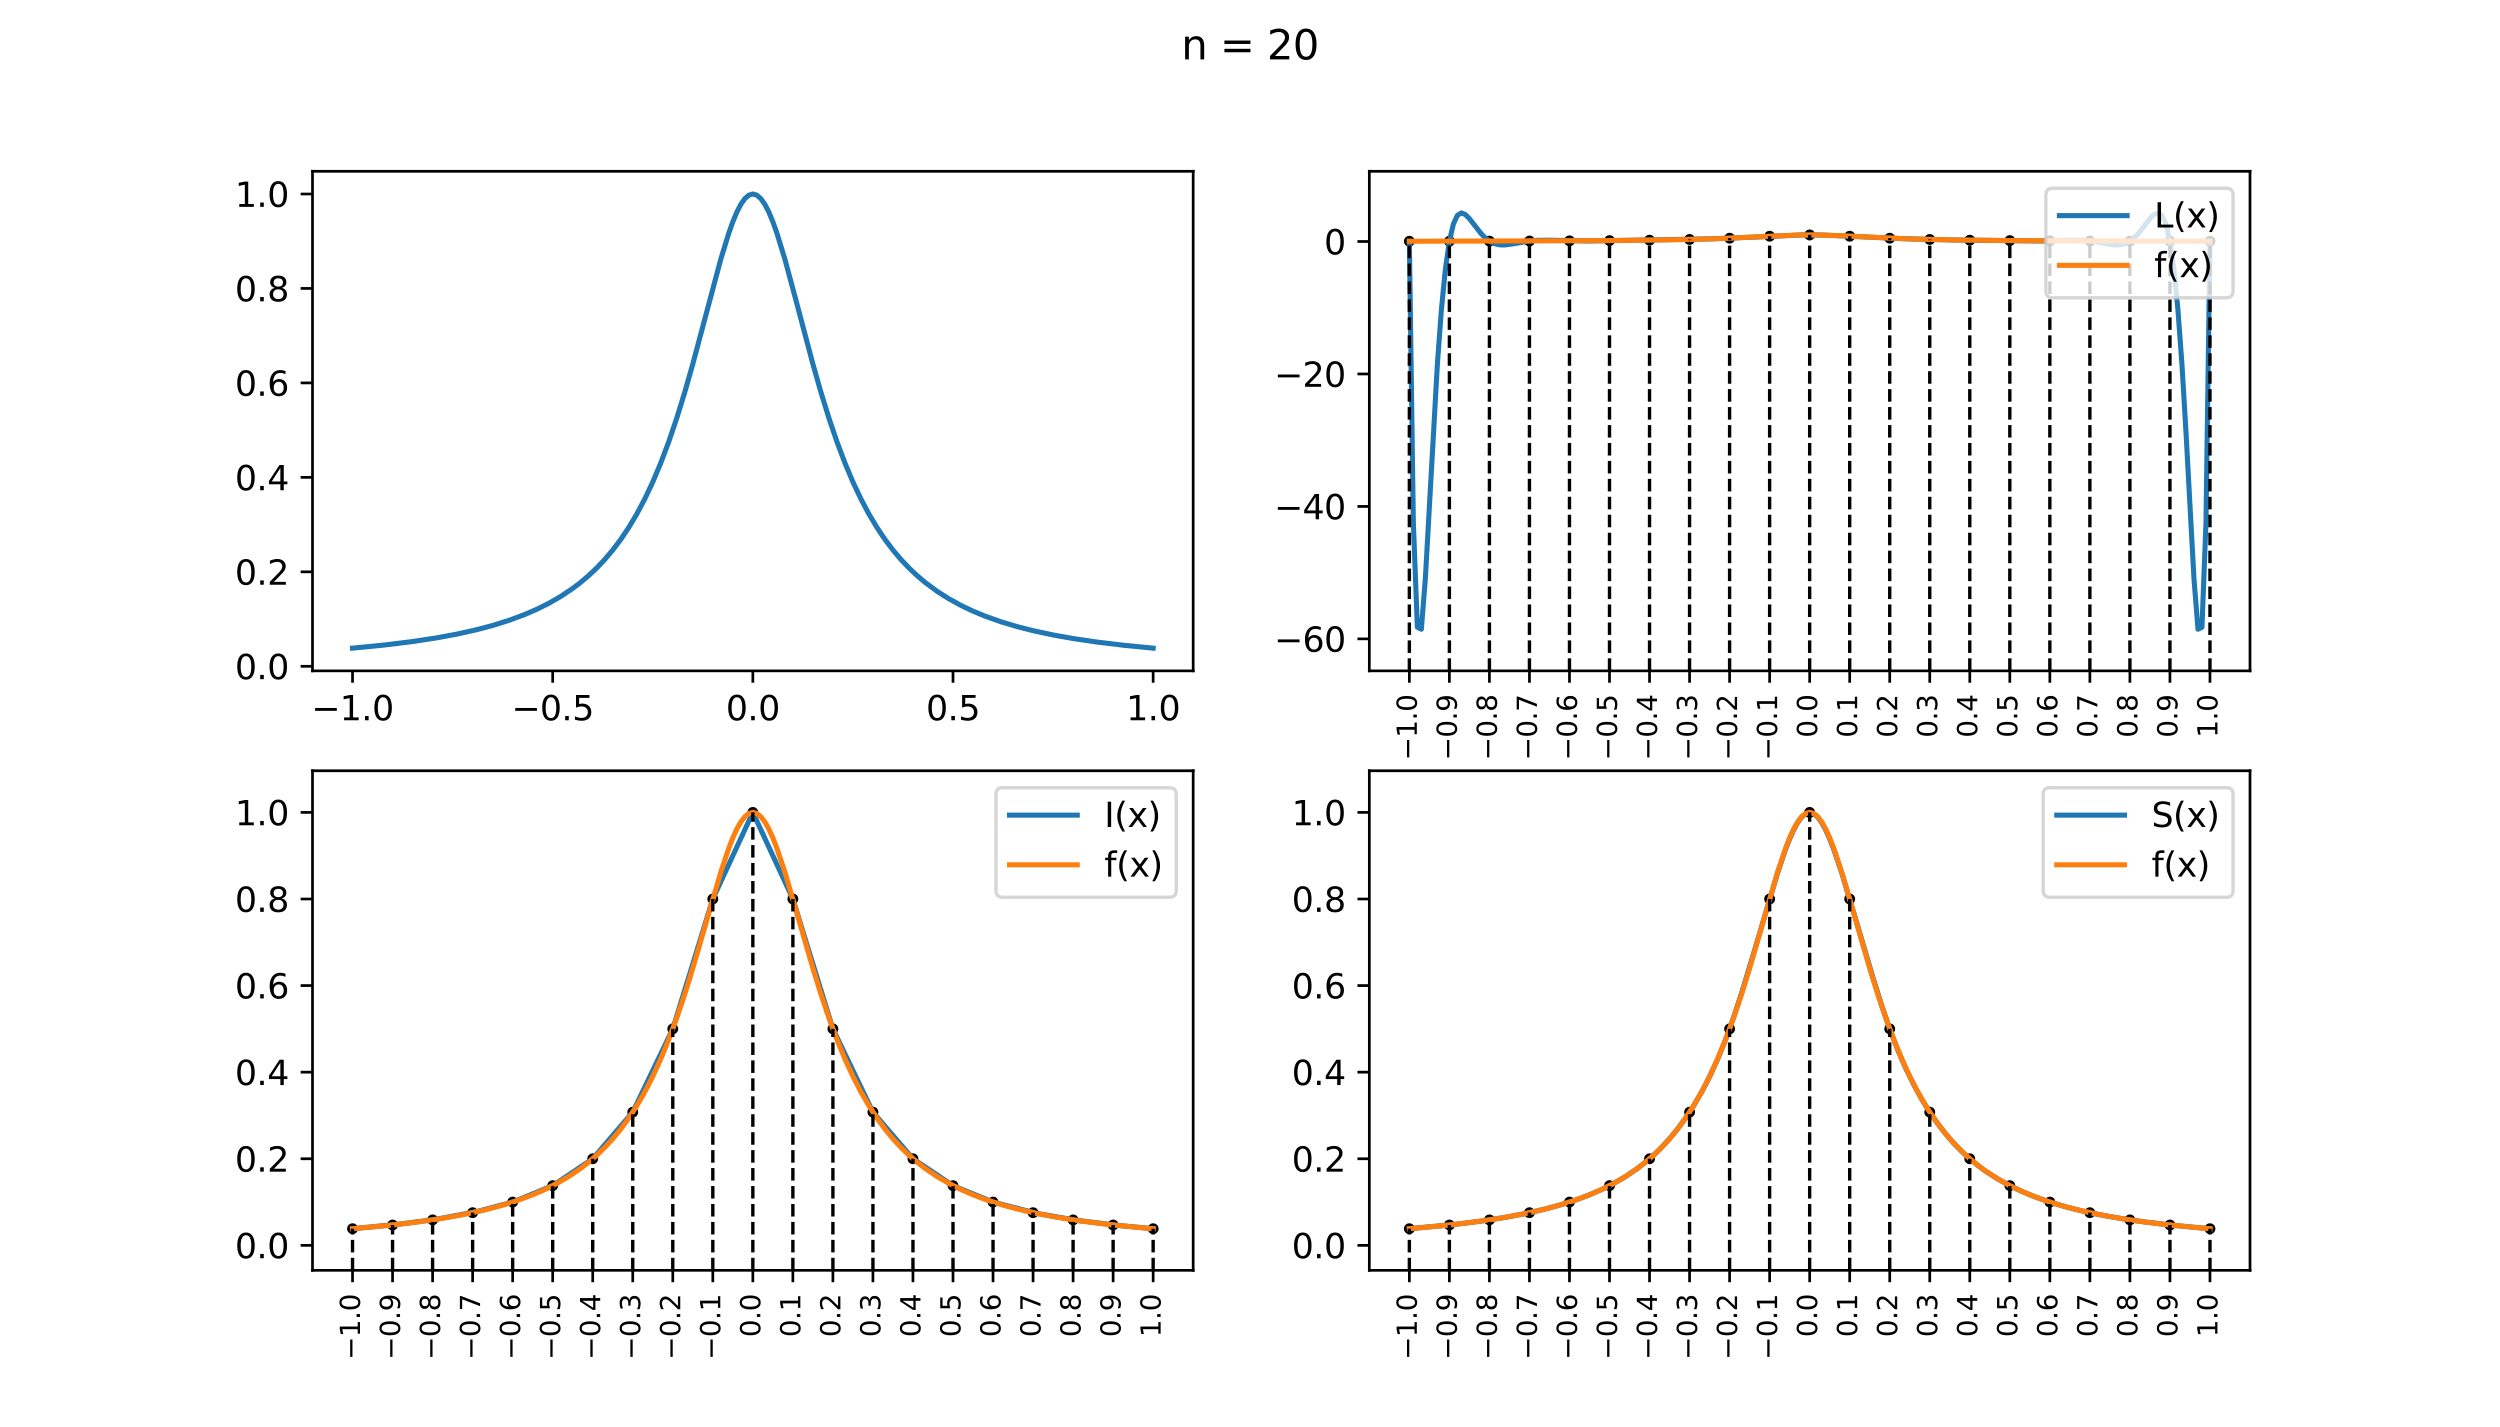 <?xml version="1.0" encoding="utf-8" standalone="no"?>
<!DOCTYPE svg PUBLIC "-//W3C//DTD SVG 1.1//EN"
  "http://www.w3.org/Graphics/SVG/1.1/DTD/svg11.dtd">
<svg xmlns:xlink="http://www.w3.org/1999/xlink" width="738.36pt" height="421.56pt" viewBox="0 0 738.36 421.56" xmlns="http://www.w3.org/2000/svg" version="1.1">
 <defs>
  <style type="text/css">*{stroke-linejoin: round; stroke-linecap: butt}</style>
 </defs>
 <g id="figure_1">
  <g id="patch_1">
   <path d="M 0 421.56 
L 738.36 421.56 
L 738.36 0 
L 0 0 
z
" style="fill: #ffffff"/>
  </g>
  <g id="axes_1">
   <g id="patch_2">
    <path d="M 92.295 198.133 
L 352.399 198.133 
L 352.399 50.587 
L 92.295 50.587 
z
" style="fill: #ffffff"/>
   </g>
   <g id="matplotlib.axis_1">
    <g id="xtick_1">
     <g id="line2d_1">
      <defs>
       <path id="me4bdb86118" d="M 0 0 
L 0 3.5 
" style="stroke: #000000; stroke-width: 0.8"/>
      </defs>
      <g>
       <use xlink:href="#me4bdb86118" x="104.118" y="198.133" style="stroke: #000000; stroke-width: 0.8"/>
      </g>
     </g>
     <g id="text_1">
      <!-- −1.0 -->
      <g transform="translate(91.977 212.732) scale(0.1 -0.1)">
       <defs>
        <path id="DejaVuSans-2212" d="M 678 2272 
L 4684 2272 
L 4684 1741 
L 678 1741 
L 678 2272 
z
" transform="scale(0.016)"/>
        <path id="DejaVuSans-31" d="M 794 531 
L 1825 531 
L 1825 4091 
L 703 3866 
L 703 4441 
L 1819 4666 
L 2450 4666 
L 2450 531 
L 3481 531 
L 3481 0 
L 794 0 
L 794 531 
z
" transform="scale(0.016)"/>
        <path id="DejaVuSans-2e" d="M 684 794 
L 1344 794 
L 1344 0 
L 684 0 
L 684 794 
z
" transform="scale(0.016)"/>
        <path id="DejaVuSans-30" d="M 2034 4250 
Q 1547 4250 1301 3770 
Q 1056 3291 1056 2328 
Q 1056 1369 1301 889 
Q 1547 409 2034 409 
Q 2525 409 2770 889 
Q 3016 1369 3016 2328 
Q 3016 3291 2770 3770 
Q 2525 4250 2034 4250 
z
M 2034 4750 
Q 2819 4750 3233 4129 
Q 3647 3509 3647 2328 
Q 3647 1150 3233 529 
Q 2819 -91 2034 -91 
Q 1250 -91 836 529 
Q 422 1150 422 2328 
Q 422 3509 836 4129 
Q 1250 4750 2034 4750 
z
" transform="scale(0.016)"/>
       </defs>
       <use xlink:href="#DejaVuSans-2212"/>
       <use xlink:href="#DejaVuSans-31" x="83.789"/>
       <use xlink:href="#DejaVuSans-2e" x="147.412"/>
       <use xlink:href="#DejaVuSans-30" x="179.199"/>
      </g>
     </g>
    </g>
    <g id="xtick_2">
     <g id="line2d_2">
      <g>
       <use xlink:href="#me4bdb86118" x="163.232" y="198.133" style="stroke: #000000; stroke-width: 0.8"/>
      </g>
     </g>
     <g id="text_2">
      <!-- −0.5 -->
      <g transform="translate(151.091 212.732) scale(0.1 -0.1)">
       <defs>
        <path id="DejaVuSans-35" d="M 691 4666 
L 3169 4666 
L 3169 4134 
L 1269 4134 
L 1269 2991 
Q 1406 3038 1543 3061 
Q 1681 3084 1819 3084 
Q 2600 3084 3056 2656 
Q 3513 2228 3513 1497 
Q 3513 744 3044 326 
Q 2575 -91 1722 -91 
Q 1428 -91 1123 -41 
Q 819 9 494 109 
L 494 744 
Q 775 591 1075 516 
Q 1375 441 1709 441 
Q 2250 441 2565 725 
Q 2881 1009 2881 1497 
Q 2881 1984 2565 2268 
Q 2250 2553 1709 2553 
Q 1456 2553 1204 2497 
Q 953 2441 691 2322 
L 691 4666 
z
" transform="scale(0.016)"/>
       </defs>
       <use xlink:href="#DejaVuSans-2212"/>
       <use xlink:href="#DejaVuSans-30" x="83.789"/>
       <use xlink:href="#DejaVuSans-2e" x="147.412"/>
       <use xlink:href="#DejaVuSans-35" x="179.199"/>
      </g>
     </g>
    </g>
    <g id="xtick_3">
     <g id="line2d_3">
      <g>
       <use xlink:href="#me4bdb86118" x="222.347" y="198.133" style="stroke: #000000; stroke-width: 0.8"/>
      </g>
     </g>
     <g id="text_3">
      <!-- 0.0 -->
      <g transform="translate(214.395 212.732) scale(0.1 -0.1)">
       <use xlink:href="#DejaVuSans-30"/>
       <use xlink:href="#DejaVuSans-2e" x="63.623"/>
       <use xlink:href="#DejaVuSans-30" x="95.41"/>
      </g>
     </g>
    </g>
    <g id="xtick_4">
     <g id="line2d_4">
      <g>
       <use xlink:href="#me4bdb86118" x="281.462" y="198.133" style="stroke: #000000; stroke-width: 0.8"/>
      </g>
     </g>
     <g id="text_4">
      <!-- 0.5 -->
      <g transform="translate(273.51 212.732) scale(0.1 -0.1)">
       <use xlink:href="#DejaVuSans-30"/>
       <use xlink:href="#DejaVuSans-2e" x="63.623"/>
       <use xlink:href="#DejaVuSans-35" x="95.41"/>
      </g>
     </g>
    </g>
    <g id="xtick_5">
     <g id="line2d_5">
      <g>
       <use xlink:href="#me4bdb86118" x="340.576" y="198.133" style="stroke: #000000; stroke-width: 0.8"/>
      </g>
     </g>
     <g id="text_5">
      <!-- 1.0 -->
      <g transform="translate(332.625 212.732) scale(0.1 -0.1)">
       <use xlink:href="#DejaVuSans-31"/>
       <use xlink:href="#DejaVuSans-2e" x="63.623"/>
       <use xlink:href="#DejaVuSans-30" x="95.41"/>
      </g>
     </g>
    </g>
   </g>
   <g id="matplotlib.axis_2">
    <g id="ytick_1">
     <g id="line2d_6">
      <defs>
       <path id="m1a41da9adf" d="M 0 0 
L -3.5 0 
" style="stroke: #000000; stroke-width: 0.8"/>
      </defs>
      <g>
       <use xlink:href="#m1a41da9adf" x="92.295" y="196.792" style="stroke: #000000; stroke-width: 0.8"/>
      </g>
     </g>
     <g id="text_6">
      <!-- 0.0 -->
      <g transform="translate(69.392 200.591) scale(0.1 -0.1)">
       <use xlink:href="#DejaVuSans-30"/>
       <use xlink:href="#DejaVuSans-2e" x="63.623"/>
       <use xlink:href="#DejaVuSans-30" x="95.41"/>
      </g>
     </g>
    </g>
    <g id="ytick_2">
     <g id="line2d_7">
      <g>
       <use xlink:href="#m1a41da9adf" x="92.295" y="168.892" style="stroke: #000000; stroke-width: 0.8"/>
      </g>
     </g>
     <g id="text_7">
      <!-- 0.2 -->
      <g transform="translate(69.392 172.691) scale(0.1 -0.1)">
       <defs>
        <path id="DejaVuSans-32" d="M 1228 531 
L 3431 531 
L 3431 0 
L 469 0 
L 469 531 
Q 828 903 1448 1529 
Q 2069 2156 2228 2338 
Q 2531 2678 2651 2914 
Q 2772 3150 2772 3378 
Q 2772 3750 2511 3984 
Q 2250 4219 1831 4219 
Q 1534 4219 1204 4116 
Q 875 4013 500 3803 
L 500 4441 
Q 881 4594 1212 4672 
Q 1544 4750 1819 4750 
Q 2544 4750 2975 4387 
Q 3406 4025 3406 3419 
Q 3406 3131 3298 2873 
Q 3191 2616 2906 2266 
Q 2828 2175 2409 1742 
Q 1991 1309 1228 531 
z
" transform="scale(0.016)"/>
       </defs>
       <use xlink:href="#DejaVuSans-30"/>
       <use xlink:href="#DejaVuSans-2e" x="63.623"/>
       <use xlink:href="#DejaVuSans-32" x="95.41"/>
      </g>
     </g>
    </g>
    <g id="ytick_3">
     <g id="line2d_8">
      <g>
       <use xlink:href="#m1a41da9adf" x="92.295" y="140.993" style="stroke: #000000; stroke-width: 0.8"/>
      </g>
     </g>
     <g id="text_8">
      <!-- 0.4 -->
      <g transform="translate(69.392 144.792) scale(0.1 -0.1)">
       <defs>
        <path id="DejaVuSans-34" d="M 2419 4116 
L 825 1625 
L 2419 1625 
L 2419 4116 
z
M 2253 4666 
L 3047 4666 
L 3047 1625 
L 3713 1625 
L 3713 1100 
L 3047 1100 
L 3047 0 
L 2419 0 
L 2419 1100 
L 313 1100 
L 313 1709 
L 2253 4666 
z
" transform="scale(0.016)"/>
       </defs>
       <use xlink:href="#DejaVuSans-30"/>
       <use xlink:href="#DejaVuSans-2e" x="63.623"/>
       <use xlink:href="#DejaVuSans-34" x="95.41"/>
      </g>
     </g>
    </g>
    <g id="ytick_4">
     <g id="line2d_9">
      <g>
       <use xlink:href="#m1a41da9adf" x="92.295" y="113.093" style="stroke: #000000; stroke-width: 0.8"/>
      </g>
     </g>
     <g id="text_9">
      <!-- 0.6 -->
      <g transform="translate(69.392 116.892) scale(0.1 -0.1)">
       <defs>
        <path id="DejaVuSans-36" d="M 2113 2584 
Q 1688 2584 1439 2293 
Q 1191 2003 1191 1497 
Q 1191 994 1439 701 
Q 1688 409 2113 409 
Q 2538 409 2786 701 
Q 3034 994 3034 1497 
Q 3034 2003 2786 2293 
Q 2538 2584 2113 2584 
z
M 3366 4563 
L 3366 3988 
Q 3128 4100 2886 4159 
Q 2644 4219 2406 4219 
Q 1781 4219 1451 3797 
Q 1122 3375 1075 2522 
Q 1259 2794 1537 2939 
Q 1816 3084 2150 3084 
Q 2853 3084 3261 2657 
Q 3669 2231 3669 1497 
Q 3669 778 3244 343 
Q 2819 -91 2113 -91 
Q 1303 -91 875 529 
Q 447 1150 447 2328 
Q 447 3434 972 4092 
Q 1497 4750 2381 4750 
Q 2619 4750 2861 4703 
Q 3103 4656 3366 4563 
z
" transform="scale(0.016)"/>
       </defs>
       <use xlink:href="#DejaVuSans-30"/>
       <use xlink:href="#DejaVuSans-2e" x="63.623"/>
       <use xlink:href="#DejaVuSans-36" x="95.41"/>
      </g>
     </g>
    </g>
    <g id="ytick_5">
     <g id="line2d_10">
      <g>
       <use xlink:href="#m1a41da9adf" x="92.295" y="85.193" style="stroke: #000000; stroke-width: 0.8"/>
      </g>
     </g>
     <g id="text_10">
      <!-- 0.8 -->
      <g transform="translate(69.392 88.993) scale(0.1 -0.1)">
       <defs>
        <path id="DejaVuSans-38" d="M 2034 2216 
Q 1584 2216 1326 1975 
Q 1069 1734 1069 1313 
Q 1069 891 1326 650 
Q 1584 409 2034 409 
Q 2484 409 2743 651 
Q 3003 894 3003 1313 
Q 3003 1734 2745 1975 
Q 2488 2216 2034 2216 
z
M 1403 2484 
Q 997 2584 770 2862 
Q 544 3141 544 3541 
Q 544 4100 942 4425 
Q 1341 4750 2034 4750 
Q 2731 4750 3128 4425 
Q 3525 4100 3525 3541 
Q 3525 3141 3298 2862 
Q 3072 2584 2669 2484 
Q 3125 2378 3379 2068 
Q 3634 1759 3634 1313 
Q 3634 634 3220 271 
Q 2806 -91 2034 -91 
Q 1263 -91 848 271 
Q 434 634 434 1313 
Q 434 1759 690 2068 
Q 947 2378 1403 2484 
z
M 1172 3481 
Q 1172 3119 1398 2916 
Q 1625 2713 2034 2713 
Q 2441 2713 2670 2916 
Q 2900 3119 2900 3481 
Q 2900 3844 2670 4047 
Q 2441 4250 2034 4250 
Q 1625 4250 1398 4047 
Q 1172 3844 1172 3481 
z
" transform="scale(0.016)"/>
       </defs>
       <use xlink:href="#DejaVuSans-30"/>
       <use xlink:href="#DejaVuSans-2e" x="63.623"/>
       <use xlink:href="#DejaVuSans-38" x="95.41"/>
      </g>
     </g>
    </g>
    <g id="ytick_6">
     <g id="line2d_11">
      <g>
       <use xlink:href="#m1a41da9adf" x="92.295" y="57.294" style="stroke: #000000; stroke-width: 0.8"/>
      </g>
     </g>
     <g id="text_11">
      <!-- 1.0 -->
      <g transform="translate(69.392 61.093) scale(0.1 -0.1)">
       <use xlink:href="#DejaVuSans-31"/>
       <use xlink:href="#DejaVuSans-2e" x="63.623"/>
       <use xlink:href="#DejaVuSans-30" x="95.41"/>
      </g>
     </g>
    </g>
   </g>
   <g id="line2d_12">
    <path d="M 104.118 191.427 
L 113.576 190.497 
L 121.852 189.474 
L 128.946 188.39 
L 134.857 187.296 
L 140.769 185.98 
L 145.498 184.727 
L 150.227 183.252 
L 154.956 181.5 
L 158.503 179.965 
L 162.05 178.198 
L 165.597 176.156 
L 169.144 173.782 
L 171.509 171.981 
L 173.873 169.978 
L 176.238 167.745 
L 178.602 165.249 
L 180.967 162.454 
L 183.331 159.318 
L 185.696 155.793 
L 188.061 151.829 
L 190.425 147.368 
L 192.79 142.354 
L 195.154 136.728 
L 197.519 130.443 
L 199.884 123.468 
L 202.248 115.806 
L 204.613 107.513 
L 208.16 94.22 
L 212.889 76.535 
L 215.253 68.812 
L 216.436 65.5 
L 217.618 62.659 
L 218.8 60.363 
L 219.982 58.675 
L 221.165 57.642 
L 222.347 57.294 
L 223.529 57.642 
L 224.712 58.675 
L 225.894 60.363 
L 227.076 62.659 
L 228.259 65.5 
L 229.441 68.812 
L 231.805 76.535 
L 235.352 89.692 
L 240.081 107.513 
L 242.446 115.806 
L 244.811 123.468 
L 247.175 130.443 
L 249.54 136.728 
L 251.904 142.354 
L 254.269 147.368 
L 256.633 151.829 
L 258.998 155.793 
L 261.363 159.318 
L 263.727 162.454 
L 266.092 165.249 
L 268.456 167.745 
L 270.821 169.978 
L 273.186 171.981 
L 276.732 174.614 
L 280.279 176.871 
L 283.826 178.815 
L 287.373 180.5 
L 290.92 181.967 
L 295.649 183.644 
L 300.378 185.059 
L 305.107 186.264 
L 311.019 187.531 
L 316.93 188.586 
L 324.024 189.634 
L 332.3 190.626 
L 340.576 191.427 
L 340.576 191.427 
" clip-path="url(#p8728c10b46)" style="fill: none; stroke: #1f77b4; stroke-width: 1.5; stroke-linecap: square"/>
   </g>
   <g id="patch_3">
    <path d="M 92.295 198.133 
L 92.295 50.587 
" style="fill: none; stroke: #000000; stroke-width: 0.8; stroke-linejoin: miter; stroke-linecap: square"/>
   </g>
   <g id="patch_4">
    <path d="M 352.399 198.133 
L 352.399 50.587 
" style="fill: none; stroke: #000000; stroke-width: 0.8; stroke-linejoin: miter; stroke-linecap: square"/>
   </g>
   <g id="patch_5">
    <path d="M 92.295 198.133 
L 352.399 198.133 
" style="fill: none; stroke: #000000; stroke-width: 0.8; stroke-linejoin: miter; stroke-linecap: square"/>
   </g>
   <g id="patch_6">
    <path d="M 92.295 50.587 
L 352.399 50.587 
" style="fill: none; stroke: #000000; stroke-width: 0.8; stroke-linejoin: miter; stroke-linecap: square"/>
   </g>
  </g>
  <g id="axes_2">
   <g id="patch_7">
    <path d="M 404.42 198.133 
L 664.524 198.133 
L 664.524 50.587 
L 404.42 50.587 
z
" style="fill: #ffffff"/>
   </g>
   <g id="PathCollection_1">
    <defs>
     <path id="m55f52ecf5b" d="M 0 1.118 
C 0.297 1.118 0.581 1 0.791 0.791 
C 1 0.581 1.118 0.297 1.118 0 
C 1.118 -0.297 1 -0.581 0.791 -0.791 
C 0.581 -1 0.297 -1.118 0 -1.118 
C -0.297 -1.118 -0.581 -1 -0.791 -0.791 
C -1 -0.581 -1.118 -0.297 -1.118 0 
C -1.118 0.297 -1 0.581 -0.791 0.791 
C -0.581 1 -0.297 1.118 0 1.118 
z
" style="stroke: #000000"/>
    </defs>
    <g clip-path="url(#p99d96fe3d1)">
     <use xlink:href="#m55f52ecf5b" x="416.243" y="71.254" style="stroke: #000000"/>
     <use xlink:href="#m55f52ecf5b" x="428.066" y="71.237" style="stroke: #000000"/>
     <use xlink:href="#m55f52ecf5b" x="439.889" y="71.214" style="stroke: #000000"/>
     <use xlink:href="#m55f52ecf5b" x="451.712" y="71.181" style="stroke: #000000"/>
     <use xlink:href="#m55f52ecf5b" x="463.534" y="71.133" style="stroke: #000000"/>
     <use xlink:href="#m55f52ecf5b" x="475.357" y="71.059" style="stroke: #000000"/>
     <use xlink:href="#m55f52ecf5b" x="487.18" y="70.938" style="stroke: #000000"/>
     <use xlink:href="#m55f52ecf5b" x="499.003" y="70.727" style="stroke: #000000"/>
     <use xlink:href="#m55f52ecf5b" x="510.826" y="70.351" style="stroke: #000000"/>
     <use xlink:href="#m55f52ecf5b" x="522.649" y="69.764" style="stroke: #000000"/>
     <use xlink:href="#m55f52ecf5b" x="534.472" y="69.373" style="stroke: #000000"/>
     <use xlink:href="#m55f52ecf5b" x="546.295" y="69.764" style="stroke: #000000"/>
     <use xlink:href="#m55f52ecf5b" x="558.118" y="70.351" style="stroke: #000000"/>
     <use xlink:href="#m55f52ecf5b" x="569.941" y="70.727" style="stroke: #000000"/>
     <use xlink:href="#m55f52ecf5b" x="581.764" y="70.938" style="stroke: #000000"/>
     <use xlink:href="#m55f52ecf5b" x="593.587" y="71.059" style="stroke: #000000"/>
     <use xlink:href="#m55f52ecf5b" x="605.409" y="71.133" style="stroke: #000000"/>
     <use xlink:href="#m55f52ecf5b" x="617.232" y="71.181" style="stroke: #000000"/>
     <use xlink:href="#m55f52ecf5b" x="629.055" y="71.214" style="stroke: #000000"/>
     <use xlink:href="#m55f52ecf5b" x="640.878" y="71.237" style="stroke: #000000"/>
     <use xlink:href="#m55f52ecf5b" x="652.701" y="71.254" style="stroke: #000000"/>
    </g>
   </g>
   <g id="matplotlib.axis_3">
    <g id="xtick_6">
     <g id="line2d_13">
      <g>
       <use xlink:href="#me4bdb86118" x="416.243" y="198.133" style="stroke: #000000; stroke-width: 0.8"/>
      </g>
     </g>
     <g id="text_12">
      <!-- −1.0 -->
      <g transform="translate(418.45 224.559) rotate(-90) scale(0.08 -0.08)">
       <use xlink:href="#DejaVuSans-2212"/>
       <use xlink:href="#DejaVuSans-31" x="83.789"/>
       <use xlink:href="#DejaVuSans-2e" x="147.412"/>
       <use xlink:href="#DejaVuSans-30" x="179.199"/>
      </g>
     </g>
    </g>
    <g id="xtick_7">
     <g id="line2d_14">
      <g>
       <use xlink:href="#me4bdb86118" x="428.066" y="198.133" style="stroke: #000000; stroke-width: 0.8"/>
      </g>
     </g>
     <g id="text_13">
      <!-- −0.9 -->
      <g transform="translate(430.273 224.559) rotate(-90) scale(0.08 -0.08)">
       <defs>
        <path id="DejaVuSans-39" d="M 703 97 
L 703 672 
Q 941 559 1184 500 
Q 1428 441 1663 441 
Q 2288 441 2617 861 
Q 2947 1281 2994 2138 
Q 2813 1869 2534 1725 
Q 2256 1581 1919 1581 
Q 1219 1581 811 2004 
Q 403 2428 403 3163 
Q 403 3881 828 4315 
Q 1253 4750 1959 4750 
Q 2769 4750 3195 4129 
Q 3622 3509 3622 2328 
Q 3622 1225 3098 567 
Q 2575 -91 1691 -91 
Q 1453 -91 1209 -44 
Q 966 3 703 97 
z
M 1959 2075 
Q 2384 2075 2632 2365 
Q 2881 2656 2881 3163 
Q 2881 3666 2632 3958 
Q 2384 4250 1959 4250 
Q 1534 4250 1286 3958 
Q 1038 3666 1038 3163 
Q 1038 2656 1286 2365 
Q 1534 2075 1959 2075 
z
" transform="scale(0.016)"/>
       </defs>
       <use xlink:href="#DejaVuSans-2212"/>
       <use xlink:href="#DejaVuSans-30" x="83.789"/>
       <use xlink:href="#DejaVuSans-2e" x="147.412"/>
       <use xlink:href="#DejaVuSans-39" x="179.199"/>
      </g>
     </g>
    </g>
    <g id="xtick_8">
     <g id="line2d_15">
      <g>
       <use xlink:href="#me4bdb86118" x="439.889" y="198.133" style="stroke: #000000; stroke-width: 0.8"/>
      </g>
     </g>
     <g id="text_14">
      <!-- −0.8 -->
      <g transform="translate(442.096 224.559) rotate(-90) scale(0.08 -0.08)">
       <use xlink:href="#DejaVuSans-2212"/>
       <use xlink:href="#DejaVuSans-30" x="83.789"/>
       <use xlink:href="#DejaVuSans-2e" x="147.412"/>
       <use xlink:href="#DejaVuSans-38" x="179.199"/>
      </g>
     </g>
    </g>
    <g id="xtick_9">
     <g id="line2d_16">
      <g>
       <use xlink:href="#me4bdb86118" x="451.712" y="198.133" style="stroke: #000000; stroke-width: 0.8"/>
      </g>
     </g>
     <g id="text_15">
      <!-- −0.7 -->
      <g transform="translate(453.919 224.559) rotate(-90) scale(0.08 -0.08)">
       <defs>
        <path id="DejaVuSans-37" d="M 525 4666 
L 3525 4666 
L 3525 4397 
L 1831 0 
L 1172 0 
L 2766 4134 
L 525 4134 
L 525 4666 
z
" transform="scale(0.016)"/>
       </defs>
       <use xlink:href="#DejaVuSans-2212"/>
       <use xlink:href="#DejaVuSans-30" x="83.789"/>
       <use xlink:href="#DejaVuSans-2e" x="147.412"/>
       <use xlink:href="#DejaVuSans-37" x="179.199"/>
      </g>
     </g>
    </g>
    <g id="xtick_10">
     <g id="line2d_17">
      <g>
       <use xlink:href="#me4bdb86118" x="463.534" y="198.133" style="stroke: #000000; stroke-width: 0.8"/>
      </g>
     </g>
     <g id="text_16">
      <!-- −0.6 -->
      <g transform="translate(465.742 224.559) rotate(-90) scale(0.08 -0.08)">
       <use xlink:href="#DejaVuSans-2212"/>
       <use xlink:href="#DejaVuSans-30" x="83.789"/>
       <use xlink:href="#DejaVuSans-2e" x="147.412"/>
       <use xlink:href="#DejaVuSans-36" x="179.199"/>
      </g>
     </g>
    </g>
    <g id="xtick_11">
     <g id="line2d_18">
      <g>
       <use xlink:href="#me4bdb86118" x="475.357" y="198.133" style="stroke: #000000; stroke-width: 0.8"/>
      </g>
     </g>
     <g id="text_17">
      <!-- −0.5 -->
      <g transform="translate(477.565 224.559) rotate(-90) scale(0.08 -0.08)">
       <use xlink:href="#DejaVuSans-2212"/>
       <use xlink:href="#DejaVuSans-30" x="83.789"/>
       <use xlink:href="#DejaVuSans-2e" x="147.412"/>
       <use xlink:href="#DejaVuSans-35" x="179.199"/>
      </g>
     </g>
    </g>
    <g id="xtick_12">
     <g id="line2d_19">
      <g>
       <use xlink:href="#me4bdb86118" x="487.18" y="198.133" style="stroke: #000000; stroke-width: 0.8"/>
      </g>
     </g>
     <g id="text_18">
      <!-- −0.4 -->
      <g transform="translate(489.388 224.559) rotate(-90) scale(0.08 -0.08)">
       <use xlink:href="#DejaVuSans-2212"/>
       <use xlink:href="#DejaVuSans-30" x="83.789"/>
       <use xlink:href="#DejaVuSans-2e" x="147.412"/>
       <use xlink:href="#DejaVuSans-34" x="179.199"/>
      </g>
     </g>
    </g>
    <g id="xtick_13">
     <g id="line2d_20">
      <g>
       <use xlink:href="#me4bdb86118" x="499.003" y="198.133" style="stroke: #000000; stroke-width: 0.8"/>
      </g>
     </g>
     <g id="text_19">
      <!-- −0.3 -->
      <g transform="translate(501.211 224.559) rotate(-90) scale(0.08 -0.08)">
       <defs>
        <path id="DejaVuSans-33" d="M 2597 2516 
Q 3050 2419 3304 2112 
Q 3559 1806 3559 1356 
Q 3559 666 3084 287 
Q 2609 -91 1734 -91 
Q 1441 -91 1130 -33 
Q 819 25 488 141 
L 488 750 
Q 750 597 1062 519 
Q 1375 441 1716 441 
Q 2309 441 2620 675 
Q 2931 909 2931 1356 
Q 2931 1769 2642 2001 
Q 2353 2234 1838 2234 
L 1294 2234 
L 1294 2753 
L 1863 2753 
Q 2328 2753 2575 2939 
Q 2822 3125 2822 3475 
Q 2822 3834 2567 4026 
Q 2313 4219 1838 4219 
Q 1578 4219 1281 4162 
Q 984 4106 628 3988 
L 628 4550 
Q 988 4650 1302 4700 
Q 1616 4750 1894 4750 
Q 2613 4750 3031 4423 
Q 3450 4097 3450 3541 
Q 3450 3153 3228 2886 
Q 3006 2619 2597 2516 
z
" transform="scale(0.016)"/>
       </defs>
       <use xlink:href="#DejaVuSans-2212"/>
       <use xlink:href="#DejaVuSans-30" x="83.789"/>
       <use xlink:href="#DejaVuSans-2e" x="147.412"/>
       <use xlink:href="#DejaVuSans-33" x="179.199"/>
      </g>
     </g>
    </g>
    <g id="xtick_14">
     <g id="line2d_21">
      <g>
       <use xlink:href="#me4bdb86118" x="510.826" y="198.133" style="stroke: #000000; stroke-width: 0.8"/>
      </g>
     </g>
     <g id="text_20">
      <!-- −0.2 -->
      <g transform="translate(513.034 224.559) rotate(-90) scale(0.08 -0.08)">
       <use xlink:href="#DejaVuSans-2212"/>
       <use xlink:href="#DejaVuSans-30" x="83.789"/>
       <use xlink:href="#DejaVuSans-2e" x="147.412"/>
       <use xlink:href="#DejaVuSans-32" x="179.199"/>
      </g>
     </g>
    </g>
    <g id="xtick_15">
     <g id="line2d_22">
      <g>
       <use xlink:href="#me4bdb86118" x="522.649" y="198.133" style="stroke: #000000; stroke-width: 0.8"/>
      </g>
     </g>
     <g id="text_21">
      <!-- −0.1 -->
      <g transform="translate(524.857 224.559) rotate(-90) scale(0.08 -0.08)">
       <use xlink:href="#DejaVuSans-2212"/>
       <use xlink:href="#DejaVuSans-30" x="83.789"/>
       <use xlink:href="#DejaVuSans-2e" x="147.412"/>
       <use xlink:href="#DejaVuSans-31" x="179.199"/>
      </g>
     </g>
    </g>
    <g id="xtick_16">
     <g id="line2d_23">
      <g>
       <use xlink:href="#me4bdb86118" x="534.472" y="198.133" style="stroke: #000000; stroke-width: 0.8"/>
      </g>
     </g>
     <g id="text_22">
      <!-- 0.0 -->
      <g transform="translate(536.679 217.856) rotate(-90) scale(0.08 -0.08)">
       <use xlink:href="#DejaVuSans-30"/>
       <use xlink:href="#DejaVuSans-2e" x="63.623"/>
       <use xlink:href="#DejaVuSans-30" x="95.41"/>
      </g>
     </g>
    </g>
    <g id="xtick_17">
     <g id="line2d_24">
      <g>
       <use xlink:href="#me4bdb86118" x="546.295" y="198.133" style="stroke: #000000; stroke-width: 0.8"/>
      </g>
     </g>
     <g id="text_23">
      <!-- 0.1 -->
      <g transform="translate(548.502 217.856) rotate(-90) scale(0.08 -0.08)">
       <use xlink:href="#DejaVuSans-30"/>
       <use xlink:href="#DejaVuSans-2e" x="63.623"/>
       <use xlink:href="#DejaVuSans-31" x="95.41"/>
      </g>
     </g>
    </g>
    <g id="xtick_18">
     <g id="line2d_25">
      <g>
       <use xlink:href="#me4bdb86118" x="558.118" y="198.133" style="stroke: #000000; stroke-width: 0.8"/>
      </g>
     </g>
     <g id="text_24">
      <!-- 0.2 -->
      <g transform="translate(560.325 217.856) rotate(-90) scale(0.08 -0.08)">
       <use xlink:href="#DejaVuSans-30"/>
       <use xlink:href="#DejaVuSans-2e" x="63.623"/>
       <use xlink:href="#DejaVuSans-32" x="95.41"/>
      </g>
     </g>
    </g>
    <g id="xtick_19">
     <g id="line2d_26">
      <g>
       <use xlink:href="#me4bdb86118" x="569.941" y="198.133" style="stroke: #000000; stroke-width: 0.8"/>
      </g>
     </g>
     <g id="text_25">
      <!-- 0.3 -->
      <g transform="translate(572.148 217.856) rotate(-90) scale(0.08 -0.08)">
       <use xlink:href="#DejaVuSans-30"/>
       <use xlink:href="#DejaVuSans-2e" x="63.623"/>
       <use xlink:href="#DejaVuSans-33" x="95.41"/>
      </g>
     </g>
    </g>
    <g id="xtick_20">
     <g id="line2d_27">
      <g>
       <use xlink:href="#me4bdb86118" x="581.764" y="198.133" style="stroke: #000000; stroke-width: 0.8"/>
      </g>
     </g>
     <g id="text_26">
      <!-- 0.4 -->
      <g transform="translate(583.971 217.856) rotate(-90) scale(0.08 -0.08)">
       <use xlink:href="#DejaVuSans-30"/>
       <use xlink:href="#DejaVuSans-2e" x="63.623"/>
       <use xlink:href="#DejaVuSans-34" x="95.41"/>
      </g>
     </g>
    </g>
    <g id="xtick_21">
     <g id="line2d_28">
      <g>
       <use xlink:href="#me4bdb86118" x="593.587" y="198.133" style="stroke: #000000; stroke-width: 0.8"/>
      </g>
     </g>
     <g id="text_27">
      <!-- 0.5 -->
      <g transform="translate(595.794 217.856) rotate(-90) scale(0.08 -0.08)">
       <use xlink:href="#DejaVuSans-30"/>
       <use xlink:href="#DejaVuSans-2e" x="63.623"/>
       <use xlink:href="#DejaVuSans-35" x="95.41"/>
      </g>
     </g>
    </g>
    <g id="xtick_22">
     <g id="line2d_29">
      <g>
       <use xlink:href="#me4bdb86118" x="605.409" y="198.133" style="stroke: #000000; stroke-width: 0.8"/>
      </g>
     </g>
     <g id="text_28">
      <!-- 0.6 -->
      <g transform="translate(607.617 217.856) rotate(-90) scale(0.08 -0.08)">
       <use xlink:href="#DejaVuSans-30"/>
       <use xlink:href="#DejaVuSans-2e" x="63.623"/>
       <use xlink:href="#DejaVuSans-36" x="95.41"/>
      </g>
     </g>
    </g>
    <g id="xtick_23">
     <g id="line2d_30">
      <g>
       <use xlink:href="#me4bdb86118" x="617.232" y="198.133" style="stroke: #000000; stroke-width: 0.8"/>
      </g>
     </g>
     <g id="text_29">
      <!-- 0.7 -->
      <g transform="translate(619.44 217.856) rotate(-90) scale(0.08 -0.08)">
       <use xlink:href="#DejaVuSans-30"/>
       <use xlink:href="#DejaVuSans-2e" x="63.623"/>
       <use xlink:href="#DejaVuSans-37" x="95.41"/>
      </g>
     </g>
    </g>
    <g id="xtick_24">
     <g id="line2d_31">
      <g>
       <use xlink:href="#me4bdb86118" x="629.055" y="198.133" style="stroke: #000000; stroke-width: 0.8"/>
      </g>
     </g>
     <g id="text_30">
      <!-- 0.8 -->
      <g transform="translate(631.263 217.856) rotate(-90) scale(0.08 -0.08)">
       <use xlink:href="#DejaVuSans-30"/>
       <use xlink:href="#DejaVuSans-2e" x="63.623"/>
       <use xlink:href="#DejaVuSans-38" x="95.41"/>
      </g>
     </g>
    </g>
    <g id="xtick_25">
     <g id="line2d_32">
      <g>
       <use xlink:href="#me4bdb86118" x="640.878" y="198.133" style="stroke: #000000; stroke-width: 0.8"/>
      </g>
     </g>
     <g id="text_31">
      <!-- 0.9 -->
      <g transform="translate(643.086 217.856) rotate(-90) scale(0.08 -0.08)">
       <use xlink:href="#DejaVuSans-30"/>
       <use xlink:href="#DejaVuSans-2e" x="63.623"/>
       <use xlink:href="#DejaVuSans-39" x="95.41"/>
      </g>
     </g>
    </g>
    <g id="xtick_26">
     <g id="line2d_33">
      <g>
       <use xlink:href="#me4bdb86118" x="652.701" y="198.133" style="stroke: #000000; stroke-width: 0.8"/>
      </g>
     </g>
     <g id="text_32">
      <!-- 1.0 -->
      <g transform="translate(654.909 217.856) rotate(-90) scale(0.08 -0.08)">
       <use xlink:href="#DejaVuSans-31"/>
       <use xlink:href="#DejaVuSans-2e" x="63.623"/>
       <use xlink:href="#DejaVuSans-30" x="95.41"/>
      </g>
     </g>
    </g>
   </g>
   <g id="matplotlib.axis_4">
    <g id="ytick_7">
     <g id="line2d_34">
      <g>
       <use xlink:href="#m1a41da9adf" x="404.42" y="188.684" style="stroke: #000000; stroke-width: 0.8"/>
      </g>
     </g>
     <g id="text_33">
      <!-- −60 -->
      <g transform="translate(376.315 192.483) scale(0.1 -0.1)">
       <use xlink:href="#DejaVuSans-2212"/>
       <use xlink:href="#DejaVuSans-36" x="83.789"/>
       <use xlink:href="#DejaVuSans-30" x="147.412"/>
      </g>
     </g>
    </g>
    <g id="ytick_8">
     <g id="line2d_35">
      <g>
       <use xlink:href="#m1a41da9adf" x="404.42" y="149.566" style="stroke: #000000; stroke-width: 0.8"/>
      </g>
     </g>
     <g id="text_34">
      <!-- −40 -->
      <g transform="translate(376.315 153.365) scale(0.1 -0.1)">
       <use xlink:href="#DejaVuSans-2212"/>
       <use xlink:href="#DejaVuSans-34" x="83.789"/>
       <use xlink:href="#DejaVuSans-30" x="147.412"/>
      </g>
     </g>
    </g>
    <g id="ytick_9">
     <g id="line2d_36">
      <g>
       <use xlink:href="#m1a41da9adf" x="404.42" y="110.447" style="stroke: #000000; stroke-width: 0.8"/>
      </g>
     </g>
     <g id="text_35">
      <!-- −20 -->
      <g transform="translate(376.315 114.247) scale(0.1 -0.1)">
       <use xlink:href="#DejaVuSans-2212"/>
       <use xlink:href="#DejaVuSans-32" x="83.789"/>
       <use xlink:href="#DejaVuSans-30" x="147.412"/>
      </g>
     </g>
    </g>
    <g id="ytick_10">
     <g id="line2d_37">
      <g>
       <use xlink:href="#m1a41da9adf" x="404.42" y="71.329" style="stroke: #000000; stroke-width: 0.8"/>
      </g>
     </g>
     <g id="text_36">
      <!-- 0 -->
      <g transform="translate(391.057 75.128) scale(0.1 -0.1)">
       <use xlink:href="#DejaVuSans-30"/>
      </g>
     </g>
    </g>
   </g>
   <g id="line2d_38">
    <path d="M 416.243 71.254 
L 417.425 154.398 
L 418.607 185.238 
L 419.79 185.838 
L 420.972 170.816 
L 424.519 107.619 
L 425.701 91.542 
L 426.883 79.503 
L 428.066 71.237 
L 429.248 66.17 
L 430.43 63.613 
L 431.613 62.883 
L 432.795 63.37 
L 433.977 64.571 
L 437.524 69.108 
L 438.706 70.304 
L 439.889 71.214 
L 441.071 71.837 
L 442.253 72.201 
L 443.436 72.35 
L 444.618 72.333 
L 446.982 72.005 
L 451.712 71.181 
L 454.076 70.972 
L 457.623 70.933 
L 469.446 71.171 
L 504.915 70.556 
L 516.738 70.084 
L 532.107 69.392 
L 538.019 69.415 
L 545.113 69.701 
L 561.665 70.48 
L 577.034 70.883 
L 603.045 71.178 
L 610.139 70.966 
L 613.685 70.929 
L 616.05 71.056 
L 618.415 71.349 
L 624.326 72.333 
L 625.508 72.35 
L 626.691 72.201 
L 627.873 71.837 
L 629.055 71.214 
L 630.238 70.304 
L 631.42 69.108 
L 633.784 66.098 
L 634.967 64.571 
L 636.149 63.37 
L 637.331 62.883 
L 638.514 63.613 
L 639.696 66.17 
L 640.878 71.237 
L 642.06 79.503 
L 643.243 91.542 
L 644.425 107.619 
L 645.607 127.391 
L 647.972 170.816 
L 649.154 185.838 
L 650.337 185.238 
L 651.519 154.398 
L 652.701 71.254 
L 652.701 71.254 
" clip-path="url(#p99d96fe3d1)" style="fill: none; stroke: #1f77b4; stroke-width: 1.5; stroke-linecap: square"/>
   </g>
   <g id="line2d_39">
    <path d="M 416.243 71.254 
L 472.993 71.077 
L 495.456 70.804 
L 508.462 70.444 
L 520.284 69.891 
L 530.925 69.416 
L 536.837 69.392 
L 543.93 69.643 
L 564.029 70.566 
L 577.034 70.868 
L 597.133 71.085 
L 634.967 71.226 
L 652.701 71.254 
L 652.701 71.254 
" clip-path="url(#p99d96fe3d1)" style="fill: none; stroke: #ff7f0e; stroke-width: 1.5; stroke-linecap: square"/>
   </g>
   <g id="line2d_40">
    <path d="M 416.243 198.133 
L 416.243 71.254 
" clip-path="url(#p99d96fe3d1)" style="fill: none; stroke-dasharray: 3.7,1.6; stroke-dashoffset: 0; stroke: #000000"/>
   </g>
   <g id="line2d_41">
    <path d="M 428.066 198.133 
L 428.066 71.237 
" clip-path="url(#p99d96fe3d1)" style="fill: none; stroke-dasharray: 3.7,1.6; stroke-dashoffset: 0; stroke: #000000"/>
   </g>
   <g id="line2d_42">
    <path d="M 439.889 198.133 
L 439.889 71.214 
" clip-path="url(#p99d96fe3d1)" style="fill: none; stroke-dasharray: 3.7,1.6; stroke-dashoffset: 0; stroke: #000000"/>
   </g>
   <g id="line2d_43">
    <path d="M 451.712 198.133 
L 451.712 71.181 
" clip-path="url(#p99d96fe3d1)" style="fill: none; stroke-dasharray: 3.7,1.6; stroke-dashoffset: 0; stroke: #000000"/>
   </g>
   <g id="line2d_44">
    <path d="M 463.534 198.133 
L 463.534 71.133 
" clip-path="url(#p99d96fe3d1)" style="fill: none; stroke-dasharray: 3.7,1.6; stroke-dashoffset: 0; stroke: #000000"/>
   </g>
   <g id="line2d_45">
    <path d="M 475.357 198.133 
L 475.357 71.059 
" clip-path="url(#p99d96fe3d1)" style="fill: none; stroke-dasharray: 3.7,1.6; stroke-dashoffset: 0; stroke: #000000"/>
   </g>
   <g id="line2d_46">
    <path d="M 487.18 198.133 
L 487.18 70.938 
" clip-path="url(#p99d96fe3d1)" style="fill: none; stroke-dasharray: 3.7,1.6; stroke-dashoffset: 0; stroke: #000000"/>
   </g>
   <g id="line2d_47">
    <path d="M 499.003 198.133 
L 499.003 70.727 
" clip-path="url(#p99d96fe3d1)" style="fill: none; stroke-dasharray: 3.7,1.6; stroke-dashoffset: 0; stroke: #000000"/>
   </g>
   <g id="line2d_48">
    <path d="M 510.826 198.133 
L 510.826 70.351 
" clip-path="url(#p99d96fe3d1)" style="fill: none; stroke-dasharray: 3.7,1.6; stroke-dashoffset: 0; stroke: #000000"/>
   </g>
   <g id="line2d_49">
    <path d="M 522.649 198.133 
L 522.649 69.764 
" clip-path="url(#p99d96fe3d1)" style="fill: none; stroke-dasharray: 3.7,1.6; stroke-dashoffset: 0; stroke: #000000"/>
   </g>
   <g id="line2d_50">
    <path d="M 534.472 198.133 
L 534.472 69.373 
" clip-path="url(#p99d96fe3d1)" style="fill: none; stroke-dasharray: 3.7,1.6; stroke-dashoffset: 0; stroke: #000000"/>
   </g>
   <g id="line2d_51">
    <path d="M 546.295 198.133 
L 546.295 69.764 
" clip-path="url(#p99d96fe3d1)" style="fill: none; stroke-dasharray: 3.7,1.6; stroke-dashoffset: 0; stroke: #000000"/>
   </g>
   <g id="line2d_52">
    <path d="M 558.118 198.133 
L 558.118 70.351 
" clip-path="url(#p99d96fe3d1)" style="fill: none; stroke-dasharray: 3.7,1.6; stroke-dashoffset: 0; stroke: #000000"/>
   </g>
   <g id="line2d_53">
    <path d="M 569.941 198.133 
L 569.941 70.727 
" clip-path="url(#p99d96fe3d1)" style="fill: none; stroke-dasharray: 3.7,1.6; stroke-dashoffset: 0; stroke: #000000"/>
   </g>
   <g id="line2d_54">
    <path d="M 581.764 198.133 
L 581.764 70.938 
" clip-path="url(#p99d96fe3d1)" style="fill: none; stroke-dasharray: 3.7,1.6; stroke-dashoffset: 0; stroke: #000000"/>
   </g>
   <g id="line2d_55">
    <path d="M 593.587 198.133 
L 593.587 71.059 
" clip-path="url(#p99d96fe3d1)" style="fill: none; stroke-dasharray: 3.7,1.6; stroke-dashoffset: 0; stroke: #000000"/>
   </g>
   <g id="line2d_56">
    <path d="M 605.409 198.133 
L 605.409 71.133 
" clip-path="url(#p99d96fe3d1)" style="fill: none; stroke-dasharray: 3.7,1.6; stroke-dashoffset: 0; stroke: #000000"/>
   </g>
   <g id="line2d_57">
    <path d="M 617.232 198.133 
L 617.232 71.181 
" clip-path="url(#p99d96fe3d1)" style="fill: none; stroke-dasharray: 3.7,1.6; stroke-dashoffset: 0; stroke: #000000"/>
   </g>
   <g id="line2d_58">
    <path d="M 629.055 198.133 
L 629.055 71.214 
" clip-path="url(#p99d96fe3d1)" style="fill: none; stroke-dasharray: 3.7,1.6; stroke-dashoffset: 0; stroke: #000000"/>
   </g>
   <g id="line2d_59">
    <path d="M 640.878 198.133 
L 640.878 71.237 
" clip-path="url(#p99d96fe3d1)" style="fill: none; stroke-dasharray: 3.7,1.6; stroke-dashoffset: 0; stroke: #000000"/>
   </g>
   <g id="line2d_60">
    <path d="M 652.701 198.133 
L 652.701 71.254 
" clip-path="url(#p99d96fe3d1)" style="fill: none; stroke-dasharray: 3.7,1.6; stroke-dashoffset: 0; stroke: #000000"/>
   </g>
   <g id="patch_8">
    <path d="M 404.42 198.133 
L 404.42 50.587 
" style="fill: none; stroke: #000000; stroke-width: 0.8; stroke-linejoin: miter; stroke-linecap: square"/>
   </g>
   <g id="patch_9">
    <path d="M 664.524 198.133 
L 664.524 50.587 
" style="fill: none; stroke: #000000; stroke-width: 0.8; stroke-linejoin: miter; stroke-linecap: square"/>
   </g>
   <g id="patch_10">
    <path d="M 404.42 198.133 
L 664.524 198.133 
" style="fill: none; stroke: #000000; stroke-width: 0.8; stroke-linejoin: miter; stroke-linecap: square"/>
   </g>
   <g id="patch_11">
    <path d="M 404.42 50.587 
L 664.524 50.587 
" style="fill: none; stroke: #000000; stroke-width: 0.8; stroke-linejoin: miter; stroke-linecap: square"/>
   </g>
   <g id="legend_1">
    <g id="patch_12">
     <path d="M 606.23 87.943 
L 657.524 87.943 
Q 659.524 87.943 659.524 85.943 
L 659.524 57.587 
Q 659.524 55.587 657.524 55.587 
L 606.23 55.587 
Q 604.23 55.587 604.23 57.587 
L 604.23 85.943 
Q 604.23 87.943 606.23 87.943 
z
" style="fill: #ffffff; opacity: 0.8; stroke: #cccccc; stroke-linejoin: miter"/>
    </g>
    <g id="line2d_61">
     <path d="M 608.23 63.686 
L 618.23 63.686 
L 628.23 63.686 
" style="fill: none; stroke: #1f77b4; stroke-width: 1.5; stroke-linecap: square"/>
    </g>
    <g id="text_37">
     <!-- L(x) -->
     <g transform="translate(636.23 67.186) scale(0.1 -0.1)">
      <defs>
       <path id="DejaVuSans-4c" d="M 628 4666 
L 1259 4666 
L 1259 531 
L 3531 531 
L 3531 0 
L 628 0 
L 628 4666 
z
" transform="scale(0.016)"/>
       <path id="DejaVuSans-28" d="M 1984 4856 
Q 1566 4138 1362 3434 
Q 1159 2731 1159 2009 
Q 1159 1288 1364 580 
Q 1569 -128 1984 -844 
L 1484 -844 
Q 1016 -109 783 600 
Q 550 1309 550 2009 
Q 550 2706 781 3412 
Q 1013 4119 1484 4856 
L 1984 4856 
z
" transform="scale(0.016)"/>
       <path id="DejaVuSans-78" d="M 3513 3500 
L 2247 1797 
L 3578 0 
L 2900 0 
L 1881 1375 
L 863 0 
L 184 0 
L 1544 1831 
L 300 3500 
L 978 3500 
L 1906 2253 
L 2834 3500 
L 3513 3500 
z
" transform="scale(0.016)"/>
       <path id="DejaVuSans-29" d="M 513 4856 
L 1013 4856 
Q 1481 4119 1714 3412 
Q 1947 2706 1947 2009 
Q 1947 1309 1714 600 
Q 1481 -109 1013 -844 
L 513 -844 
Q 928 -128 1133 580 
Q 1338 1288 1338 2009 
Q 1338 2731 1133 3434 
Q 928 4138 513 4856 
z
" transform="scale(0.016)"/>
      </defs>
      <use xlink:href="#DejaVuSans-4c"/>
      <use xlink:href="#DejaVuSans-28" x="55.713"/>
      <use xlink:href="#DejaVuSans-78" x="94.727"/>
      <use xlink:href="#DejaVuSans-29" x="153.906"/>
     </g>
    </g>
    <g id="line2d_62">
     <path d="M 608.23 78.364 
L 618.23 78.364 
L 628.23 78.364 
" style="fill: none; stroke: #ff7f0e; stroke-width: 1.5; stroke-linecap: square"/>
    </g>
    <g id="text_38">
     <!-- f(x) -->
     <g transform="translate(636.23 81.864) scale(0.1 -0.1)">
      <defs>
       <path id="DejaVuSans-66" d="M 2375 4863 
L 2375 4384 
L 1825 4384 
Q 1516 4384 1395 4259 
Q 1275 4134 1275 3809 
L 1275 3500 
L 2222 3500 
L 2222 3053 
L 1275 3053 
L 1275 0 
L 697 0 
L 697 3053 
L 147 3053 
L 147 3500 
L 697 3500 
L 697 3744 
Q 697 4328 969 4595 
Q 1241 4863 1831 4863 
L 2375 4863 
z
" transform="scale(0.016)"/>
      </defs>
      <use xlink:href="#DejaVuSans-66"/>
      <use xlink:href="#DejaVuSans-28" x="35.205"/>
      <use xlink:href="#DejaVuSans-78" x="74.219"/>
      <use xlink:href="#DejaVuSans-29" x="133.398"/>
     </g>
    </g>
   </g>
  </g>
  <g id="axes_3">
   <g id="patch_13">
    <path d="M 92.295 375.188 
L 352.399 375.188 
L 352.399 227.642 
L 92.295 227.642 
z
" style="fill: #ffffff"/>
   </g>
   <g id="PathCollection_2">
    <g clip-path="url(#p5d49240f72)">
     <use xlink:href="#m55f52ecf5b" x="104.118" y="362.893" style="stroke: #000000"/>
     <use xlink:href="#m55f52ecf5b" x="115.941" y="361.794" style="stroke: #000000"/>
     <use xlink:href="#m55f52ecf5b" x="127.764" y="360.289" style="stroke: #000000"/>
     <use xlink:href="#m55f52ecf5b" x="139.587" y="358.16" style="stroke: #000000"/>
     <use xlink:href="#m55f52ecf5b" x="151.41" y="355.024" style="stroke: #000000"/>
     <use xlink:href="#m55f52ecf5b" x="163.232" y="350.173" style="stroke: #000000"/>
     <use xlink:href="#m55f52ecf5b" x="175.055" y="342.236" style="stroke: #000000"/>
     <use xlink:href="#m55f52ecf5b" x="186.878" y="328.466" style="stroke: #000000"/>
     <use xlink:href="#m55f52ecf5b" x="198.701" y="303.875" style="stroke: #000000"/>
     <use xlink:href="#m55f52ecf5b" x="210.524" y="265.513" style="stroke: #000000"/>
     <use xlink:href="#m55f52ecf5b" x="222.347" y="239.938" style="stroke: #000000"/>
     <use xlink:href="#m55f52ecf5b" x="234.17" y="265.513" style="stroke: #000000"/>
     <use xlink:href="#m55f52ecf5b" x="245.993" y="303.875" style="stroke: #000000"/>
     <use xlink:href="#m55f52ecf5b" x="257.816" y="328.466" style="stroke: #000000"/>
     <use xlink:href="#m55f52ecf5b" x="269.639" y="342.236" style="stroke: #000000"/>
     <use xlink:href="#m55f52ecf5b" x="281.462" y="350.173" style="stroke: #000000"/>
     <use xlink:href="#m55f52ecf5b" x="293.285" y="355.024" style="stroke: #000000"/>
     <use xlink:href="#m55f52ecf5b" x="305.107" y="358.16" style="stroke: #000000"/>
     <use xlink:href="#m55f52ecf5b" x="316.93" y="360.289" style="stroke: #000000"/>
     <use xlink:href="#m55f52ecf5b" x="328.753" y="361.794" style="stroke: #000000"/>
     <use xlink:href="#m55f52ecf5b" x="340.576" y="362.893" style="stroke: #000000"/>
    </g>
   </g>
   <g id="matplotlib.axis_5">
    <g id="xtick_27">
     <g id="line2d_63">
      <g>
       <use xlink:href="#me4bdb86118" x="104.118" y="375.188" style="stroke: #000000; stroke-width: 0.8"/>
      </g>
     </g>
     <g id="text_39">
      <!-- −1.0 -->
      <g transform="translate(106.325 401.615) rotate(-90) scale(0.08 -0.08)">
       <use xlink:href="#DejaVuSans-2212"/>
       <use xlink:href="#DejaVuSans-31" x="83.789"/>
       <use xlink:href="#DejaVuSans-2e" x="147.412"/>
       <use xlink:href="#DejaVuSans-30" x="179.199"/>
      </g>
     </g>
    </g>
    <g id="xtick_28">
     <g id="line2d_64">
      <g>
       <use xlink:href="#me4bdb86118" x="115.941" y="375.188" style="stroke: #000000; stroke-width: 0.8"/>
      </g>
     </g>
     <g id="text_40">
      <!-- −0.9 -->
      <g transform="translate(118.148 401.615) rotate(-90) scale(0.08 -0.08)">
       <use xlink:href="#DejaVuSans-2212"/>
       <use xlink:href="#DejaVuSans-30" x="83.789"/>
       <use xlink:href="#DejaVuSans-2e" x="147.412"/>
       <use xlink:href="#DejaVuSans-39" x="179.199"/>
      </g>
     </g>
    </g>
    <g id="xtick_29">
     <g id="line2d_65">
      <g>
       <use xlink:href="#me4bdb86118" x="127.764" y="375.188" style="stroke: #000000; stroke-width: 0.8"/>
      </g>
     </g>
     <g id="text_41">
      <!-- −0.8 -->
      <g transform="translate(129.971 401.615) rotate(-90) scale(0.08 -0.08)">
       <use xlink:href="#DejaVuSans-2212"/>
       <use xlink:href="#DejaVuSans-30" x="83.789"/>
       <use xlink:href="#DejaVuSans-2e" x="147.412"/>
       <use xlink:href="#DejaVuSans-38" x="179.199"/>
      </g>
     </g>
    </g>
    <g id="xtick_30">
     <g id="line2d_66">
      <g>
       <use xlink:href="#me4bdb86118" x="139.587" y="375.188" style="stroke: #000000; stroke-width: 0.8"/>
      </g>
     </g>
     <g id="text_42">
      <!-- −0.7 -->
      <g transform="translate(141.794 401.615) rotate(-90) scale(0.08 -0.08)">
       <use xlink:href="#DejaVuSans-2212"/>
       <use xlink:href="#DejaVuSans-30" x="83.789"/>
       <use xlink:href="#DejaVuSans-2e" x="147.412"/>
       <use xlink:href="#DejaVuSans-37" x="179.199"/>
      </g>
     </g>
    </g>
    <g id="xtick_31">
     <g id="line2d_67">
      <g>
       <use xlink:href="#me4bdb86118" x="151.41" y="375.188" style="stroke: #000000; stroke-width: 0.8"/>
      </g>
     </g>
     <g id="text_43">
      <!-- −0.6 -->
      <g transform="translate(153.617 401.615) rotate(-90) scale(0.08 -0.08)">
       <use xlink:href="#DejaVuSans-2212"/>
       <use xlink:href="#DejaVuSans-30" x="83.789"/>
       <use xlink:href="#DejaVuSans-2e" x="147.412"/>
       <use xlink:href="#DejaVuSans-36" x="179.199"/>
      </g>
     </g>
    </g>
    <g id="xtick_32">
     <g id="line2d_68">
      <g>
       <use xlink:href="#me4bdb86118" x="163.232" y="375.188" style="stroke: #000000; stroke-width: 0.8"/>
      </g>
     </g>
     <g id="text_44">
      <!-- −0.5 -->
      <g transform="translate(165.44 401.615) rotate(-90) scale(0.08 -0.08)">
       <use xlink:href="#DejaVuSans-2212"/>
       <use xlink:href="#DejaVuSans-30" x="83.789"/>
       <use xlink:href="#DejaVuSans-2e" x="147.412"/>
       <use xlink:href="#DejaVuSans-35" x="179.199"/>
      </g>
     </g>
    </g>
    <g id="xtick_33">
     <g id="line2d_69">
      <g>
       <use xlink:href="#me4bdb86118" x="175.055" y="375.188" style="stroke: #000000; stroke-width: 0.8"/>
      </g>
     </g>
     <g id="text_45">
      <!-- −0.4 -->
      <g transform="translate(177.263 401.615) rotate(-90) scale(0.08 -0.08)">
       <use xlink:href="#DejaVuSans-2212"/>
       <use xlink:href="#DejaVuSans-30" x="83.789"/>
       <use xlink:href="#DejaVuSans-2e" x="147.412"/>
       <use xlink:href="#DejaVuSans-34" x="179.199"/>
      </g>
     </g>
    </g>
    <g id="xtick_34">
     <g id="line2d_70">
      <g>
       <use xlink:href="#me4bdb86118" x="186.878" y="375.188" style="stroke: #000000; stroke-width: 0.8"/>
      </g>
     </g>
     <g id="text_46">
      <!-- −0.3 -->
      <g transform="translate(189.086 401.615) rotate(-90) scale(0.08 -0.08)">
       <use xlink:href="#DejaVuSans-2212"/>
       <use xlink:href="#DejaVuSans-30" x="83.789"/>
       <use xlink:href="#DejaVuSans-2e" x="147.412"/>
       <use xlink:href="#DejaVuSans-33" x="179.199"/>
      </g>
     </g>
    </g>
    <g id="xtick_35">
     <g id="line2d_71">
      <g>
       <use xlink:href="#me4bdb86118" x="198.701" y="375.188" style="stroke: #000000; stroke-width: 0.8"/>
      </g>
     </g>
     <g id="text_47">
      <!-- −0.2 -->
      <g transform="translate(200.909 401.615) rotate(-90) scale(0.08 -0.08)">
       <use xlink:href="#DejaVuSans-2212"/>
       <use xlink:href="#DejaVuSans-30" x="83.789"/>
       <use xlink:href="#DejaVuSans-2e" x="147.412"/>
       <use xlink:href="#DejaVuSans-32" x="179.199"/>
      </g>
     </g>
    </g>
    <g id="xtick_36">
     <g id="line2d_72">
      <g>
       <use xlink:href="#me4bdb86118" x="210.524" y="375.188" style="stroke: #000000; stroke-width: 0.8"/>
      </g>
     </g>
     <g id="text_48">
      <!-- −0.1 -->
      <g transform="translate(212.732 401.615) rotate(-90) scale(0.08 -0.08)">
       <use xlink:href="#DejaVuSans-2212"/>
       <use xlink:href="#DejaVuSans-30" x="83.789"/>
       <use xlink:href="#DejaVuSans-2e" x="147.412"/>
       <use xlink:href="#DejaVuSans-31" x="179.199"/>
      </g>
     </g>
    </g>
    <g id="xtick_37">
     <g id="line2d_73">
      <g>
       <use xlink:href="#me4bdb86118" x="222.347" y="375.188" style="stroke: #000000; stroke-width: 0.8"/>
      </g>
     </g>
     <g id="text_49">
      <!-- 0.0 -->
      <g transform="translate(224.555 394.911) rotate(-90) scale(0.08 -0.08)">
       <use xlink:href="#DejaVuSans-30"/>
       <use xlink:href="#DejaVuSans-2e" x="63.623"/>
       <use xlink:href="#DejaVuSans-30" x="95.41"/>
      </g>
     </g>
    </g>
    <g id="xtick_38">
     <g id="line2d_74">
      <g>
       <use xlink:href="#me4bdb86118" x="234.17" y="375.188" style="stroke: #000000; stroke-width: 0.8"/>
      </g>
     </g>
     <g id="text_50">
      <!-- 0.1 -->
      <g transform="translate(236.377 394.911) rotate(-90) scale(0.08 -0.08)">
       <use xlink:href="#DejaVuSans-30"/>
       <use xlink:href="#DejaVuSans-2e" x="63.623"/>
       <use xlink:href="#DejaVuSans-31" x="95.41"/>
      </g>
     </g>
    </g>
    <g id="xtick_39">
     <g id="line2d_75">
      <g>
       <use xlink:href="#me4bdb86118" x="245.993" y="375.188" style="stroke: #000000; stroke-width: 0.8"/>
      </g>
     </g>
     <g id="text_51">
      <!-- 0.2 -->
      <g transform="translate(248.2 394.911) rotate(-90) scale(0.08 -0.08)">
       <use xlink:href="#DejaVuSans-30"/>
       <use xlink:href="#DejaVuSans-2e" x="63.623"/>
       <use xlink:href="#DejaVuSans-32" x="95.41"/>
      </g>
     </g>
    </g>
    <g id="xtick_40">
     <g id="line2d_76">
      <g>
       <use xlink:href="#me4bdb86118" x="257.816" y="375.188" style="stroke: #000000; stroke-width: 0.8"/>
      </g>
     </g>
     <g id="text_52">
      <!-- 0.3 -->
      <g transform="translate(260.023 394.911) rotate(-90) scale(0.08 -0.08)">
       <use xlink:href="#DejaVuSans-30"/>
       <use xlink:href="#DejaVuSans-2e" x="63.623"/>
       <use xlink:href="#DejaVuSans-33" x="95.41"/>
      </g>
     </g>
    </g>
    <g id="xtick_41">
     <g id="line2d_77">
      <g>
       <use xlink:href="#me4bdb86118" x="269.639" y="375.188" style="stroke: #000000; stroke-width: 0.8"/>
      </g>
     </g>
     <g id="text_53">
      <!-- 0.4 -->
      <g transform="translate(271.846 394.911) rotate(-90) scale(0.08 -0.08)">
       <use xlink:href="#DejaVuSans-30"/>
       <use xlink:href="#DejaVuSans-2e" x="63.623"/>
       <use xlink:href="#DejaVuSans-34" x="95.41"/>
      </g>
     </g>
    </g>
    <g id="xtick_42">
     <g id="line2d_78">
      <g>
       <use xlink:href="#me4bdb86118" x="281.462" y="375.188" style="stroke: #000000; stroke-width: 0.8"/>
      </g>
     </g>
     <g id="text_54">
      <!-- 0.5 -->
      <g transform="translate(283.669 394.911) rotate(-90) scale(0.08 -0.08)">
       <use xlink:href="#DejaVuSans-30"/>
       <use xlink:href="#DejaVuSans-2e" x="63.623"/>
       <use xlink:href="#DejaVuSans-35" x="95.41"/>
      </g>
     </g>
    </g>
    <g id="xtick_43">
     <g id="line2d_79">
      <g>
       <use xlink:href="#me4bdb86118" x="293.285" y="375.188" style="stroke: #000000; stroke-width: 0.8"/>
      </g>
     </g>
     <g id="text_55">
      <!-- 0.6 -->
      <g transform="translate(295.492 394.911) rotate(-90) scale(0.08 -0.08)">
       <use xlink:href="#DejaVuSans-30"/>
       <use xlink:href="#DejaVuSans-2e" x="63.623"/>
       <use xlink:href="#DejaVuSans-36" x="95.41"/>
      </g>
     </g>
    </g>
    <g id="xtick_44">
     <g id="line2d_80">
      <g>
       <use xlink:href="#me4bdb86118" x="305.107" y="375.188" style="stroke: #000000; stroke-width: 0.8"/>
      </g>
     </g>
     <g id="text_56">
      <!-- 0.7 -->
      <g transform="translate(307.315 394.911) rotate(-90) scale(0.08 -0.08)">
       <use xlink:href="#DejaVuSans-30"/>
       <use xlink:href="#DejaVuSans-2e" x="63.623"/>
       <use xlink:href="#DejaVuSans-37" x="95.41"/>
      </g>
     </g>
    </g>
    <g id="xtick_45">
     <g id="line2d_81">
      <g>
       <use xlink:href="#me4bdb86118" x="316.93" y="375.188" style="stroke: #000000; stroke-width: 0.8"/>
      </g>
     </g>
     <g id="text_57">
      <!-- 0.8 -->
      <g transform="translate(319.138 394.911) rotate(-90) scale(0.08 -0.08)">
       <use xlink:href="#DejaVuSans-30"/>
       <use xlink:href="#DejaVuSans-2e" x="63.623"/>
       <use xlink:href="#DejaVuSans-38" x="95.41"/>
      </g>
     </g>
    </g>
    <g id="xtick_46">
     <g id="line2d_82">
      <g>
       <use xlink:href="#me4bdb86118" x="328.753" y="375.188" style="stroke: #000000; stroke-width: 0.8"/>
      </g>
     </g>
     <g id="text_58">
      <!-- 0.9 -->
      <g transform="translate(330.961 394.911) rotate(-90) scale(0.08 -0.08)">
       <use xlink:href="#DejaVuSans-30"/>
       <use xlink:href="#DejaVuSans-2e" x="63.623"/>
       <use xlink:href="#DejaVuSans-39" x="95.41"/>
      </g>
     </g>
    </g>
    <g id="xtick_47">
     <g id="line2d_83">
      <g>
       <use xlink:href="#me4bdb86118" x="340.576" y="375.188" style="stroke: #000000; stroke-width: 0.8"/>
      </g>
     </g>
     <g id="text_59">
      <!-- 1.0 -->
      <g transform="translate(342.784 394.911) rotate(-90) scale(0.08 -0.08)">
       <use xlink:href="#DejaVuSans-31"/>
       <use xlink:href="#DejaVuSans-2e" x="63.623"/>
       <use xlink:href="#DejaVuSans-30" x="95.41"/>
      </g>
     </g>
    </g>
   </g>
   <g id="matplotlib.axis_6">
    <g id="ytick_11">
     <g id="line2d_84">
      <g>
       <use xlink:href="#m1a41da9adf" x="92.295" y="367.811" style="stroke: #000000; stroke-width: 0.8"/>
      </g>
     </g>
     <g id="text_60">
      <!-- 0.0 -->
      <g transform="translate(69.392 371.61) scale(0.1 -0.1)">
       <use xlink:href="#DejaVuSans-30"/>
       <use xlink:href="#DejaVuSans-2e" x="63.623"/>
       <use xlink:href="#DejaVuSans-30" x="95.41"/>
      </g>
     </g>
    </g>
    <g id="ytick_12">
     <g id="line2d_85">
      <g>
       <use xlink:href="#m1a41da9adf" x="92.295" y="342.236" style="stroke: #000000; stroke-width: 0.8"/>
      </g>
     </g>
     <g id="text_61">
      <!-- 0.2 -->
      <g transform="translate(69.392 346.036) scale(0.1 -0.1)">
       <use xlink:href="#DejaVuSans-30"/>
       <use xlink:href="#DejaVuSans-2e" x="63.623"/>
       <use xlink:href="#DejaVuSans-32" x="95.41"/>
      </g>
     </g>
    </g>
    <g id="ytick_13">
     <g id="line2d_86">
      <g>
       <use xlink:href="#m1a41da9adf" x="92.295" y="316.662" style="stroke: #000000; stroke-width: 0.8"/>
      </g>
     </g>
     <g id="text_62">
      <!-- 0.4 -->
      <g transform="translate(69.392 320.461) scale(0.1 -0.1)">
       <use xlink:href="#DejaVuSans-30"/>
       <use xlink:href="#DejaVuSans-2e" x="63.623"/>
       <use xlink:href="#DejaVuSans-34" x="95.41"/>
      </g>
     </g>
    </g>
    <g id="ytick_14">
     <g id="line2d_87">
      <g>
       <use xlink:href="#m1a41da9adf" x="92.295" y="291.087" style="stroke: #000000; stroke-width: 0.8"/>
      </g>
     </g>
     <g id="text_63">
      <!-- 0.6 -->
      <g transform="translate(69.392 294.886) scale(0.1 -0.1)">
       <use xlink:href="#DejaVuSans-30"/>
       <use xlink:href="#DejaVuSans-2e" x="63.623"/>
       <use xlink:href="#DejaVuSans-36" x="95.41"/>
      </g>
     </g>
    </g>
    <g id="ytick_15">
     <g id="line2d_88">
      <g>
       <use xlink:href="#m1a41da9adf" x="92.295" y="265.513" style="stroke: #000000; stroke-width: 0.8"/>
      </g>
     </g>
     <g id="text_64">
      <!-- 0.8 -->
      <g transform="translate(69.392 269.312) scale(0.1 -0.1)">
       <use xlink:href="#DejaVuSans-30"/>
       <use xlink:href="#DejaVuSans-2e" x="63.623"/>
       <use xlink:href="#DejaVuSans-38" x="95.41"/>
      </g>
     </g>
    </g>
    <g id="ytick_16">
     <g id="line2d_89">
      <g>
       <use xlink:href="#m1a41da9adf" x="92.295" y="239.938" style="stroke: #000000; stroke-width: 0.8"/>
      </g>
     </g>
     <g id="text_65">
      <!-- 1.0 -->
      <g transform="translate(69.392 243.737) scale(0.1 -0.1)">
       <use xlink:href="#DejaVuSans-31"/>
       <use xlink:href="#DejaVuSans-2e" x="63.623"/>
       <use xlink:href="#DejaVuSans-30" x="95.41"/>
      </g>
     </g>
    </g>
   </g>
   <g id="line2d_90">
    <path d="M 104.118 362.893 
L 118.305 361.493 
L 128.946 360.076 
L 140.769 357.847 
L 151.41 355.024 
L 163.232 350.173 
L 175.055 342.236 
L 186.878 328.466 
L 198.701 303.875 
L 210.524 265.513 
L 222.347 239.938 
L 234.17 265.513 
L 245.993 303.875 
L 257.816 328.466 
L 269.639 342.236 
L 281.462 350.173 
L 293.285 355.024 
L 306.29 358.373 
L 318.113 360.44 
L 331.118 362.013 
L 340.576 362.893 
L 340.576 362.893 
" clip-path="url(#p5d49240f72)" style="fill: none; stroke: #1f77b4; stroke-width: 1.5; stroke-linecap: square"/>
   </g>
   <g id="line2d_91">
    <path d="M 104.118 362.893 
L 114.759 361.919 
L 123.035 360.951 
L 130.128 359.923 
L 137.222 358.651 
L 143.134 357.349 
L 147.863 356.104 
L 152.592 354.632 
L 157.321 352.877 
L 160.868 351.333 
L 164.415 349.55 
L 167.962 347.481 
L 171.509 345.068 
L 173.873 343.232 
L 176.238 341.185 
L 178.602 338.897 
L 180.967 336.335 
L 183.331 333.46 
L 185.696 330.229 
L 188.061 326.595 
L 190.425 322.506 
L 192.79 317.909 
L 195.154 312.753 
L 197.519 306.992 
L 199.884 300.598 
L 202.248 293.574 
L 204.613 285.972 
L 208.16 273.787 
L 212.889 257.576 
L 215.253 250.496 
L 216.436 247.46 
L 217.618 244.856 
L 218.8 242.752 
L 219.982 241.204 
L 221.165 240.257 
L 222.347 239.938 
L 223.529 240.257 
L 224.712 241.204 
L 225.894 242.752 
L 227.076 244.856 
L 228.259 247.46 
L 229.441 250.496 
L 231.805 257.576 
L 235.352 269.636 
L 240.081 285.972 
L 242.446 293.574 
L 244.811 300.598 
L 247.175 306.992 
L 249.54 312.753 
L 251.904 317.909 
L 254.269 322.506 
L 256.633 326.595 
L 258.998 330.229 
L 261.363 333.46 
L 263.727 336.335 
L 266.092 338.897 
L 268.456 341.185 
L 270.821 343.232 
L 273.186 345.068 
L 276.732 347.481 
L 280.279 349.55 
L 283.826 351.333 
L 287.373 352.877 
L 290.92 354.222 
L 295.649 355.759 
L 300.378 357.056 
L 306.29 358.41 
L 312.201 359.529 
L 319.295 360.631 
L 327.571 361.664 
L 337.029 362.597 
L 340.576 362.893 
L 340.576 362.893 
" clip-path="url(#p5d49240f72)" style="fill: none; stroke: #ff7f0e; stroke-width: 1.5; stroke-linecap: square"/>
   </g>
   <g id="line2d_92">
    <path d="M 104.118 375.188 
L 104.118 362.893 
" clip-path="url(#p5d49240f72)" style="fill: none; stroke-dasharray: 3.7,1.6; stroke-dashoffset: 0; stroke: #000000"/>
   </g>
   <g id="line2d_93">
    <path d="M 115.941 375.188 
L 115.941 361.794 
" clip-path="url(#p5d49240f72)" style="fill: none; stroke-dasharray: 3.7,1.6; stroke-dashoffset: 0; stroke: #000000"/>
   </g>
   <g id="line2d_94">
    <path d="M 127.764 375.188 
L 127.764 360.289 
" clip-path="url(#p5d49240f72)" style="fill: none; stroke-dasharray: 3.7,1.6; stroke-dashoffset: 0; stroke: #000000"/>
   </g>
   <g id="line2d_95">
    <path d="M 139.587 375.188 
L 139.587 358.16 
" clip-path="url(#p5d49240f72)" style="fill: none; stroke-dasharray: 3.7,1.6; stroke-dashoffset: 0; stroke: #000000"/>
   </g>
   <g id="line2d_96">
    <path d="M 151.41 375.188 
L 151.41 355.024 
" clip-path="url(#p5d49240f72)" style="fill: none; stroke-dasharray: 3.7,1.6; stroke-dashoffset: 0; stroke: #000000"/>
   </g>
   <g id="line2d_97">
    <path d="M 163.232 375.188 
L 163.232 350.173 
" clip-path="url(#p5d49240f72)" style="fill: none; stroke-dasharray: 3.7,1.6; stroke-dashoffset: 0; stroke: #000000"/>
   </g>
   <g id="line2d_98">
    <path d="M 175.055 375.188 
L 175.055 342.236 
" clip-path="url(#p5d49240f72)" style="fill: none; stroke-dasharray: 3.7,1.6; stroke-dashoffset: 0; stroke: #000000"/>
   </g>
   <g id="line2d_99">
    <path d="M 186.878 375.188 
L 186.878 328.466 
" clip-path="url(#p5d49240f72)" style="fill: none; stroke-dasharray: 3.7,1.6; stroke-dashoffset: 0; stroke: #000000"/>
   </g>
   <g id="line2d_100">
    <path d="M 198.701 375.188 
L 198.701 303.875 
" clip-path="url(#p5d49240f72)" style="fill: none; stroke-dasharray: 3.7,1.6; stroke-dashoffset: 0; stroke: #000000"/>
   </g>
   <g id="line2d_101">
    <path d="M 210.524 375.188 
L 210.524 265.513 
" clip-path="url(#p5d49240f72)" style="fill: none; stroke-dasharray: 3.7,1.6; stroke-dashoffset: 0; stroke: #000000"/>
   </g>
   <g id="line2d_102">
    <path d="M 222.347 375.188 
L 222.347 239.938 
" clip-path="url(#p5d49240f72)" style="fill: none; stroke-dasharray: 3.7,1.6; stroke-dashoffset: 0; stroke: #000000"/>
   </g>
   <g id="line2d_103">
    <path d="M 234.17 375.188 
L 234.17 265.513 
" clip-path="url(#p5d49240f72)" style="fill: none; stroke-dasharray: 3.7,1.6; stroke-dashoffset: 0; stroke: #000000"/>
   </g>
   <g id="line2d_104">
    <path d="M 245.993 375.188 
L 245.993 303.875 
" clip-path="url(#p5d49240f72)" style="fill: none; stroke-dasharray: 3.7,1.6; stroke-dashoffset: 0; stroke: #000000"/>
   </g>
   <g id="line2d_105">
    <path d="M 257.816 375.188 
L 257.816 328.466 
" clip-path="url(#p5d49240f72)" style="fill: none; stroke-dasharray: 3.7,1.6; stroke-dashoffset: 0; stroke: #000000"/>
   </g>
   <g id="line2d_106">
    <path d="M 269.639 375.188 
L 269.639 342.236 
" clip-path="url(#p5d49240f72)" style="fill: none; stroke-dasharray: 3.7,1.6; stroke-dashoffset: 0; stroke: #000000"/>
   </g>
   <g id="line2d_107">
    <path d="M 281.462 375.188 
L 281.462 350.173 
" clip-path="url(#p5d49240f72)" style="fill: none; stroke-dasharray: 3.7,1.6; stroke-dashoffset: 0; stroke: #000000"/>
   </g>
   <g id="line2d_108">
    <path d="M 293.285 375.188 
L 293.285 355.024 
" clip-path="url(#p5d49240f72)" style="fill: none; stroke-dasharray: 3.7,1.6; stroke-dashoffset: 0; stroke: #000000"/>
   </g>
   <g id="line2d_109">
    <path d="M 305.107 375.188 
L 305.107 358.16 
" clip-path="url(#p5d49240f72)" style="fill: none; stroke-dasharray: 3.7,1.6; stroke-dashoffset: 0; stroke: #000000"/>
   </g>
   <g id="line2d_110">
    <path d="M 316.93 375.188 
L 316.93 360.289 
" clip-path="url(#p5d49240f72)" style="fill: none; stroke-dasharray: 3.7,1.6; stroke-dashoffset: 0; stroke: #000000"/>
   </g>
   <g id="line2d_111">
    <path d="M 328.753 375.188 
L 328.753 361.794 
" clip-path="url(#p5d49240f72)" style="fill: none; stroke-dasharray: 3.7,1.6; stroke-dashoffset: 0; stroke: #000000"/>
   </g>
   <g id="line2d_112">
    <path d="M 340.576 375.188 
L 340.576 362.893 
" clip-path="url(#p5d49240f72)" style="fill: none; stroke-dasharray: 3.7,1.6; stroke-dashoffset: 0; stroke: #000000"/>
   </g>
   <g id="patch_14">
    <path d="M 92.295 375.188 
L 92.295 227.642 
" style="fill: none; stroke: #000000; stroke-width: 0.8; stroke-linejoin: miter; stroke-linecap: square"/>
   </g>
   <g id="patch_15">
    <path d="M 352.399 375.188 
L 352.399 227.642 
" style="fill: none; stroke: #000000; stroke-width: 0.8; stroke-linejoin: miter; stroke-linecap: square"/>
   </g>
   <g id="patch_16">
    <path d="M 92.295 375.188 
L 352.399 375.188 
" style="fill: none; stroke: #000000; stroke-width: 0.8; stroke-linejoin: miter; stroke-linecap: square"/>
   </g>
   <g id="patch_17">
    <path d="M 92.295 227.642 
L 352.399 227.642 
" style="fill: none; stroke: #000000; stroke-width: 0.8; stroke-linejoin: miter; stroke-linecap: square"/>
   </g>
   <g id="legend_2">
    <g id="patch_18">
     <path d="M 296.157 264.999 
L 345.399 264.999 
Q 347.399 264.999 347.399 262.999 
L 347.399 234.642 
Q 347.399 232.642 345.399 232.642 
L 296.157 232.642 
Q 294.157 232.642 294.157 234.642 
L 294.157 262.999 
Q 294.157 264.999 296.157 264.999 
z
" style="fill: #ffffff; opacity: 0.8; stroke: #cccccc; stroke-linejoin: miter"/>
    </g>
    <g id="line2d_113">
     <path d="M 298.157 240.741 
L 308.157 240.741 
L 318.157 240.741 
" style="fill: none; stroke: #1f77b4; stroke-width: 1.5; stroke-linecap: square"/>
    </g>
    <g id="text_66">
     <!-- I(x) -->
     <g transform="translate(326.157 244.241) scale(0.1 -0.1)">
      <defs>
       <path id="DejaVuSans-49" d="M 628 4666 
L 1259 4666 
L 1259 0 
L 628 0 
L 628 4666 
z
" transform="scale(0.016)"/>
      </defs>
      <use xlink:href="#DejaVuSans-49"/>
      <use xlink:href="#DejaVuSans-28" x="29.492"/>
      <use xlink:href="#DejaVuSans-78" x="68.506"/>
      <use xlink:href="#DejaVuSans-29" x="127.686"/>
     </g>
    </g>
    <g id="line2d_114">
     <path d="M 298.157 255.419 
L 308.157 255.419 
L 318.157 255.419 
" style="fill: none; stroke: #ff7f0e; stroke-width: 1.5; stroke-linecap: square"/>
    </g>
    <g id="text_67">
     <!-- f(x) -->
     <g transform="translate(326.157 258.919) scale(0.1 -0.1)">
      <use xlink:href="#DejaVuSans-66"/>
      <use xlink:href="#DejaVuSans-28" x="35.205"/>
      <use xlink:href="#DejaVuSans-78" x="74.219"/>
      <use xlink:href="#DejaVuSans-29" x="133.398"/>
     </g>
    </g>
   </g>
  </g>
  <g id="axes_4">
   <g id="patch_19">
    <path d="M 404.42 375.188 
L 664.524 375.188 
L 664.524 227.642 
L 404.42 227.642 
z
" style="fill: #ffffff"/>
   </g>
   <g id="PathCollection_3">
    <g clip-path="url(#p53c41b5369)">
     <use xlink:href="#m55f52ecf5b" x="416.243" y="362.893" style="stroke: #000000"/>
     <use xlink:href="#m55f52ecf5b" x="428.066" y="361.794" style="stroke: #000000"/>
     <use xlink:href="#m55f52ecf5b" x="439.889" y="360.289" style="stroke: #000000"/>
     <use xlink:href="#m55f52ecf5b" x="451.712" y="358.16" style="stroke: #000000"/>
     <use xlink:href="#m55f52ecf5b" x="463.534" y="355.024" style="stroke: #000000"/>
     <use xlink:href="#m55f52ecf5b" x="475.357" y="350.173" style="stroke: #000000"/>
     <use xlink:href="#m55f52ecf5b" x="487.18" y="342.236" style="stroke: #000000"/>
     <use xlink:href="#m55f52ecf5b" x="499.003" y="328.466" style="stroke: #000000"/>
     <use xlink:href="#m55f52ecf5b" x="510.826" y="303.875" style="stroke: #000000"/>
     <use xlink:href="#m55f52ecf5b" x="522.649" y="265.513" style="stroke: #000000"/>
     <use xlink:href="#m55f52ecf5b" x="534.472" y="239.938" style="stroke: #000000"/>
     <use xlink:href="#m55f52ecf5b" x="546.295" y="265.513" style="stroke: #000000"/>
     <use xlink:href="#m55f52ecf5b" x="558.118" y="303.875" style="stroke: #000000"/>
     <use xlink:href="#m55f52ecf5b" x="569.941" y="328.466" style="stroke: #000000"/>
     <use xlink:href="#m55f52ecf5b" x="581.764" y="342.236" style="stroke: #000000"/>
     <use xlink:href="#m55f52ecf5b" x="593.587" y="350.173" style="stroke: #000000"/>
     <use xlink:href="#m55f52ecf5b" x="605.409" y="355.024" style="stroke: #000000"/>
     <use xlink:href="#m55f52ecf5b" x="617.232" y="358.16" style="stroke: #000000"/>
     <use xlink:href="#m55f52ecf5b" x="629.055" y="360.289" style="stroke: #000000"/>
     <use xlink:href="#m55f52ecf5b" x="640.878" y="361.794" style="stroke: #000000"/>
     <use xlink:href="#m55f52ecf5b" x="652.701" y="362.893" style="stroke: #000000"/>
    </g>
   </g>
   <g id="matplotlib.axis_7">
    <g id="xtick_48">
     <g id="line2d_115">
      <g>
       <use xlink:href="#me4bdb86118" x="416.243" y="375.188" style="stroke: #000000; stroke-width: 0.8"/>
      </g>
     </g>
     <g id="text_68">
      <!-- −1.0 -->
      <g transform="translate(418.45 401.615) rotate(-90) scale(0.08 -0.08)">
       <use xlink:href="#DejaVuSans-2212"/>
       <use xlink:href="#DejaVuSans-31" x="83.789"/>
       <use xlink:href="#DejaVuSans-2e" x="147.412"/>
       <use xlink:href="#DejaVuSans-30" x="179.199"/>
      </g>
     </g>
    </g>
    <g id="xtick_49">
     <g id="line2d_116">
      <g>
       <use xlink:href="#me4bdb86118" x="428.066" y="375.188" style="stroke: #000000; stroke-width: 0.8"/>
      </g>
     </g>
     <g id="text_69">
      <!-- −0.9 -->
      <g transform="translate(430.273 401.615) rotate(-90) scale(0.08 -0.08)">
       <use xlink:href="#DejaVuSans-2212"/>
       <use xlink:href="#DejaVuSans-30" x="83.789"/>
       <use xlink:href="#DejaVuSans-2e" x="147.412"/>
       <use xlink:href="#DejaVuSans-39" x="179.199"/>
      </g>
     </g>
    </g>
    <g id="xtick_50">
     <g id="line2d_117">
      <g>
       <use xlink:href="#me4bdb86118" x="439.889" y="375.188" style="stroke: #000000; stroke-width: 0.8"/>
      </g>
     </g>
     <g id="text_70">
      <!-- −0.8 -->
      <g transform="translate(442.096 401.615) rotate(-90) scale(0.08 -0.08)">
       <use xlink:href="#DejaVuSans-2212"/>
       <use xlink:href="#DejaVuSans-30" x="83.789"/>
       <use xlink:href="#DejaVuSans-2e" x="147.412"/>
       <use xlink:href="#DejaVuSans-38" x="179.199"/>
      </g>
     </g>
    </g>
    <g id="xtick_51">
     <g id="line2d_118">
      <g>
       <use xlink:href="#me4bdb86118" x="451.712" y="375.188" style="stroke: #000000; stroke-width: 0.8"/>
      </g>
     </g>
     <g id="text_71">
      <!-- −0.7 -->
      <g transform="translate(453.919 401.615) rotate(-90) scale(0.08 -0.08)">
       <use xlink:href="#DejaVuSans-2212"/>
       <use xlink:href="#DejaVuSans-30" x="83.789"/>
       <use xlink:href="#DejaVuSans-2e" x="147.412"/>
       <use xlink:href="#DejaVuSans-37" x="179.199"/>
      </g>
     </g>
    </g>
    <g id="xtick_52">
     <g id="line2d_119">
      <g>
       <use xlink:href="#me4bdb86118" x="463.534" y="375.188" style="stroke: #000000; stroke-width: 0.8"/>
      </g>
     </g>
     <g id="text_72">
      <!-- −0.6 -->
      <g transform="translate(465.742 401.615) rotate(-90) scale(0.08 -0.08)">
       <use xlink:href="#DejaVuSans-2212"/>
       <use xlink:href="#DejaVuSans-30" x="83.789"/>
       <use xlink:href="#DejaVuSans-2e" x="147.412"/>
       <use xlink:href="#DejaVuSans-36" x="179.199"/>
      </g>
     </g>
    </g>
    <g id="xtick_53">
     <g id="line2d_120">
      <g>
       <use xlink:href="#me4bdb86118" x="475.357" y="375.188" style="stroke: #000000; stroke-width: 0.8"/>
      </g>
     </g>
     <g id="text_73">
      <!-- −0.5 -->
      <g transform="translate(477.565 401.615) rotate(-90) scale(0.08 -0.08)">
       <use xlink:href="#DejaVuSans-2212"/>
       <use xlink:href="#DejaVuSans-30" x="83.789"/>
       <use xlink:href="#DejaVuSans-2e" x="147.412"/>
       <use xlink:href="#DejaVuSans-35" x="179.199"/>
      </g>
     </g>
    </g>
    <g id="xtick_54">
     <g id="line2d_121">
      <g>
       <use xlink:href="#me4bdb86118" x="487.18" y="375.188" style="stroke: #000000; stroke-width: 0.8"/>
      </g>
     </g>
     <g id="text_74">
      <!-- −0.4 -->
      <g transform="translate(489.388 401.615) rotate(-90) scale(0.08 -0.08)">
       <use xlink:href="#DejaVuSans-2212"/>
       <use xlink:href="#DejaVuSans-30" x="83.789"/>
       <use xlink:href="#DejaVuSans-2e" x="147.412"/>
       <use xlink:href="#DejaVuSans-34" x="179.199"/>
      </g>
     </g>
    </g>
    <g id="xtick_55">
     <g id="line2d_122">
      <g>
       <use xlink:href="#me4bdb86118" x="499.003" y="375.188" style="stroke: #000000; stroke-width: 0.8"/>
      </g>
     </g>
     <g id="text_75">
      <!-- −0.3 -->
      <g transform="translate(501.211 401.615) rotate(-90) scale(0.08 -0.08)">
       <use xlink:href="#DejaVuSans-2212"/>
       <use xlink:href="#DejaVuSans-30" x="83.789"/>
       <use xlink:href="#DejaVuSans-2e" x="147.412"/>
       <use xlink:href="#DejaVuSans-33" x="179.199"/>
      </g>
     </g>
    </g>
    <g id="xtick_56">
     <g id="line2d_123">
      <g>
       <use xlink:href="#me4bdb86118" x="510.826" y="375.188" style="stroke: #000000; stroke-width: 0.8"/>
      </g>
     </g>
     <g id="text_76">
      <!-- −0.2 -->
      <g transform="translate(513.034 401.615) rotate(-90) scale(0.08 -0.08)">
       <use xlink:href="#DejaVuSans-2212"/>
       <use xlink:href="#DejaVuSans-30" x="83.789"/>
       <use xlink:href="#DejaVuSans-2e" x="147.412"/>
       <use xlink:href="#DejaVuSans-32" x="179.199"/>
      </g>
     </g>
    </g>
    <g id="xtick_57">
     <g id="line2d_124">
      <g>
       <use xlink:href="#me4bdb86118" x="522.649" y="375.188" style="stroke: #000000; stroke-width: 0.8"/>
      </g>
     </g>
     <g id="text_77">
      <!-- −0.1 -->
      <g transform="translate(524.857 401.615) rotate(-90) scale(0.08 -0.08)">
       <use xlink:href="#DejaVuSans-2212"/>
       <use xlink:href="#DejaVuSans-30" x="83.789"/>
       <use xlink:href="#DejaVuSans-2e" x="147.412"/>
       <use xlink:href="#DejaVuSans-31" x="179.199"/>
      </g>
     </g>
    </g>
    <g id="xtick_58">
     <g id="line2d_125">
      <g>
       <use xlink:href="#me4bdb86118" x="534.472" y="375.188" style="stroke: #000000; stroke-width: 0.8"/>
      </g>
     </g>
     <g id="text_78">
      <!-- 0.0 -->
      <g transform="translate(536.679 394.911) rotate(-90) scale(0.08 -0.08)">
       <use xlink:href="#DejaVuSans-30"/>
       <use xlink:href="#DejaVuSans-2e" x="63.623"/>
       <use xlink:href="#DejaVuSans-30" x="95.41"/>
      </g>
     </g>
    </g>
    <g id="xtick_59">
     <g id="line2d_126">
      <g>
       <use xlink:href="#me4bdb86118" x="546.295" y="375.188" style="stroke: #000000; stroke-width: 0.8"/>
      </g>
     </g>
     <g id="text_79">
      <!-- 0.1 -->
      <g transform="translate(548.502 394.911) rotate(-90) scale(0.08 -0.08)">
       <use xlink:href="#DejaVuSans-30"/>
       <use xlink:href="#DejaVuSans-2e" x="63.623"/>
       <use xlink:href="#DejaVuSans-31" x="95.41"/>
      </g>
     </g>
    </g>
    <g id="xtick_60">
     <g id="line2d_127">
      <g>
       <use xlink:href="#me4bdb86118" x="558.118" y="375.188" style="stroke: #000000; stroke-width: 0.8"/>
      </g>
     </g>
     <g id="text_80">
      <!-- 0.2 -->
      <g transform="translate(560.325 394.911) rotate(-90) scale(0.08 -0.08)">
       <use xlink:href="#DejaVuSans-30"/>
       <use xlink:href="#DejaVuSans-2e" x="63.623"/>
       <use xlink:href="#DejaVuSans-32" x="95.41"/>
      </g>
     </g>
    </g>
    <g id="xtick_61">
     <g id="line2d_128">
      <g>
       <use xlink:href="#me4bdb86118" x="569.941" y="375.188" style="stroke: #000000; stroke-width: 0.8"/>
      </g>
     </g>
     <g id="text_81">
      <!-- 0.3 -->
      <g transform="translate(572.148 394.911) rotate(-90) scale(0.08 -0.08)">
       <use xlink:href="#DejaVuSans-30"/>
       <use xlink:href="#DejaVuSans-2e" x="63.623"/>
       <use xlink:href="#DejaVuSans-33" x="95.41"/>
      </g>
     </g>
    </g>
    <g id="xtick_62">
     <g id="line2d_129">
      <g>
       <use xlink:href="#me4bdb86118" x="581.764" y="375.188" style="stroke: #000000; stroke-width: 0.8"/>
      </g>
     </g>
     <g id="text_82">
      <!-- 0.4 -->
      <g transform="translate(583.971 394.911) rotate(-90) scale(0.08 -0.08)">
       <use xlink:href="#DejaVuSans-30"/>
       <use xlink:href="#DejaVuSans-2e" x="63.623"/>
       <use xlink:href="#DejaVuSans-34" x="95.41"/>
      </g>
     </g>
    </g>
    <g id="xtick_63">
     <g id="line2d_130">
      <g>
       <use xlink:href="#me4bdb86118" x="593.587" y="375.188" style="stroke: #000000; stroke-width: 0.8"/>
      </g>
     </g>
     <g id="text_83">
      <!-- 0.5 -->
      <g transform="translate(595.794 394.911) rotate(-90) scale(0.08 -0.08)">
       <use xlink:href="#DejaVuSans-30"/>
       <use xlink:href="#DejaVuSans-2e" x="63.623"/>
       <use xlink:href="#DejaVuSans-35" x="95.41"/>
      </g>
     </g>
    </g>
    <g id="xtick_64">
     <g id="line2d_131">
      <g>
       <use xlink:href="#me4bdb86118" x="605.409" y="375.188" style="stroke: #000000; stroke-width: 0.8"/>
      </g>
     </g>
     <g id="text_84">
      <!-- 0.6 -->
      <g transform="translate(607.617 394.911) rotate(-90) scale(0.08 -0.08)">
       <use xlink:href="#DejaVuSans-30"/>
       <use xlink:href="#DejaVuSans-2e" x="63.623"/>
       <use xlink:href="#DejaVuSans-36" x="95.41"/>
      </g>
     </g>
    </g>
    <g id="xtick_65">
     <g id="line2d_132">
      <g>
       <use xlink:href="#me4bdb86118" x="617.232" y="375.188" style="stroke: #000000; stroke-width: 0.8"/>
      </g>
     </g>
     <g id="text_85">
      <!-- 0.7 -->
      <g transform="translate(619.44 394.911) rotate(-90) scale(0.08 -0.08)">
       <use xlink:href="#DejaVuSans-30"/>
       <use xlink:href="#DejaVuSans-2e" x="63.623"/>
       <use xlink:href="#DejaVuSans-37" x="95.41"/>
      </g>
     </g>
    </g>
    <g id="xtick_66">
     <g id="line2d_133">
      <g>
       <use xlink:href="#me4bdb86118" x="629.055" y="375.188" style="stroke: #000000; stroke-width: 0.8"/>
      </g>
     </g>
     <g id="text_86">
      <!-- 0.8 -->
      <g transform="translate(631.263 394.911) rotate(-90) scale(0.08 -0.08)">
       <use xlink:href="#DejaVuSans-30"/>
       <use xlink:href="#DejaVuSans-2e" x="63.623"/>
       <use xlink:href="#DejaVuSans-38" x="95.41"/>
      </g>
     </g>
    </g>
    <g id="xtick_67">
     <g id="line2d_134">
      <g>
       <use xlink:href="#me4bdb86118" x="640.878" y="375.188" style="stroke: #000000; stroke-width: 0.8"/>
      </g>
     </g>
     <g id="text_87">
      <!-- 0.9 -->
      <g transform="translate(643.086 394.911) rotate(-90) scale(0.08 -0.08)">
       <use xlink:href="#DejaVuSans-30"/>
       <use xlink:href="#DejaVuSans-2e" x="63.623"/>
       <use xlink:href="#DejaVuSans-39" x="95.41"/>
      </g>
     </g>
    </g>
    <g id="xtick_68">
     <g id="line2d_135">
      <g>
       <use xlink:href="#me4bdb86118" x="652.701" y="375.188" style="stroke: #000000; stroke-width: 0.8"/>
      </g>
     </g>
     <g id="text_88">
      <!-- 1.0 -->
      <g transform="translate(654.909 394.911) rotate(-90) scale(0.08 -0.08)">
       <use xlink:href="#DejaVuSans-31"/>
       <use xlink:href="#DejaVuSans-2e" x="63.623"/>
       <use xlink:href="#DejaVuSans-30" x="95.41"/>
      </g>
     </g>
    </g>
   </g>
   <g id="matplotlib.axis_8">
    <g id="ytick_17">
     <g id="line2d_136">
      <g>
       <use xlink:href="#m1a41da9adf" x="404.42" y="367.811" style="stroke: #000000; stroke-width: 0.8"/>
      </g>
     </g>
     <g id="text_89">
      <!-- 0.0 -->
      <g transform="translate(381.517 371.61) scale(0.1 -0.1)">
       <use xlink:href="#DejaVuSans-30"/>
       <use xlink:href="#DejaVuSans-2e" x="63.623"/>
       <use xlink:href="#DejaVuSans-30" x="95.41"/>
      </g>
     </g>
    </g>
    <g id="ytick_18">
     <g id="line2d_137">
      <g>
       <use xlink:href="#m1a41da9adf" x="404.42" y="342.236" style="stroke: #000000; stroke-width: 0.8"/>
      </g>
     </g>
     <g id="text_90">
      <!-- 0.2 -->
      <g transform="translate(381.517 346.036) scale(0.1 -0.1)">
       <use xlink:href="#DejaVuSans-30"/>
       <use xlink:href="#DejaVuSans-2e" x="63.623"/>
       <use xlink:href="#DejaVuSans-32" x="95.41"/>
      </g>
     </g>
    </g>
    <g id="ytick_19">
     <g id="line2d_138">
      <g>
       <use xlink:href="#m1a41da9adf" x="404.42" y="316.662" style="stroke: #000000; stroke-width: 0.8"/>
      </g>
     </g>
     <g id="text_91">
      <!-- 0.4 -->
      <g transform="translate(381.517 320.461) scale(0.1 -0.1)">
       <use xlink:href="#DejaVuSans-30"/>
       <use xlink:href="#DejaVuSans-2e" x="63.623"/>
       <use xlink:href="#DejaVuSans-34" x="95.41"/>
      </g>
     </g>
    </g>
    <g id="ytick_20">
     <g id="line2d_139">
      <g>
       <use xlink:href="#m1a41da9adf" x="404.42" y="291.087" style="stroke: #000000; stroke-width: 0.8"/>
      </g>
     </g>
     <g id="text_92">
      <!-- 0.6 -->
      <g transform="translate(381.517 294.886) scale(0.1 -0.1)">
       <use xlink:href="#DejaVuSans-30"/>
       <use xlink:href="#DejaVuSans-2e" x="63.623"/>
       <use xlink:href="#DejaVuSans-36" x="95.41"/>
      </g>
     </g>
    </g>
    <g id="ytick_21">
     <g id="line2d_140">
      <g>
       <use xlink:href="#m1a41da9adf" x="404.42" y="265.513" style="stroke: #000000; stroke-width: 0.8"/>
      </g>
     </g>
     <g id="text_93">
      <!-- 0.8 -->
      <g transform="translate(381.517 269.312) scale(0.1 -0.1)">
       <use xlink:href="#DejaVuSans-30"/>
       <use xlink:href="#DejaVuSans-2e" x="63.623"/>
       <use xlink:href="#DejaVuSans-38" x="95.41"/>
      </g>
     </g>
    </g>
    <g id="ytick_22">
     <g id="line2d_141">
      <g>
       <use xlink:href="#m1a41da9adf" x="404.42" y="239.938" style="stroke: #000000; stroke-width: 0.8"/>
      </g>
     </g>
     <g id="text_94">
      <!-- 1.0 -->
      <g transform="translate(381.517 243.737) scale(0.1 -0.1)">
       <use xlink:href="#DejaVuSans-31"/>
       <use xlink:href="#DejaVuSans-2e" x="63.623"/>
       <use xlink:href="#DejaVuSans-30" x="95.41"/>
      </g>
     </g>
    </g>
   </g>
   <g id="line2d_142">
    <path d="M 416.243 362.893 
L 429.248 361.666 
L 437.524 360.633 
L 444.618 359.529 
L 450.529 358.41 
L 456.441 357.058 
L 461.17 355.76 
L 465.899 354.222 
L 469.446 352.877 
L 472.993 351.332 
L 476.54 349.552 
L 480.087 347.491 
L 483.633 345.077 
L 485.998 343.235 
L 488.363 341.182 
L 490.727 338.888 
L 493.092 336.32 
L 495.456 333.442 
L 497.821 330.218 
L 500.186 326.613 
L 502.55 322.57 
L 504.915 318.015 
L 507.279 312.869 
L 509.644 307.055 
L 512.008 300.504 
L 514.373 293.276 
L 517.92 281.595 
L 525.014 257.764 
L 527.378 250.785 
L 528.56 247.755 
L 529.743 245.123 
L 530.925 242.957 
L 532.107 241.325 
L 533.29 240.296 
L 534.472 239.938 
L 535.654 240.296 
L 536.837 241.325 
L 538.019 242.957 
L 539.201 245.123 
L 540.383 247.755 
L 541.566 250.785 
L 543.93 257.764 
L 547.477 269.512 
L 553.389 289.469 
L 555.753 296.962 
L 558.118 303.875 
L 560.482 310.05 
L 562.847 315.52 
L 565.212 320.362 
L 567.576 324.651 
L 569.941 328.466 
L 572.305 331.875 
L 574.67 334.922 
L 577.034 337.641 
L 579.399 340.067 
L 581.764 342.236 
L 584.128 344.181 
L 586.493 345.926 
L 590.04 348.214 
L 593.587 350.173 
L 597.133 351.871 
L 600.68 353.346 
L 605.409 355.024 
L 610.139 356.436 
L 614.868 357.631 
L 620.779 358.883 
L 626.691 359.922 
L 633.784 360.954 
L 642.06 361.917 
L 652.701 362.893 
L 652.701 362.893 
" clip-path="url(#p53c41b5369)" style="fill: none; stroke: #1f77b4; stroke-width: 1.5; stroke-linecap: square"/>
   </g>
   <g id="line2d_143">
    <path d="M 416.243 362.893 
L 426.883 361.919 
L 435.159 360.951 
L 442.253 359.923 
L 449.347 358.651 
L 455.258 357.349 
L 459.988 356.104 
L 464.717 354.632 
L 469.446 352.877 
L 472.993 351.333 
L 476.54 349.55 
L 480.087 347.481 
L 483.633 345.068 
L 485.998 343.232 
L 488.363 341.185 
L 490.727 338.897 
L 493.092 336.335 
L 495.456 333.46 
L 497.821 330.229 
L 500.186 326.595 
L 502.55 322.506 
L 504.915 317.909 
L 507.279 312.753 
L 509.644 306.992 
L 512.008 300.598 
L 514.373 293.574 
L 516.738 285.972 
L 520.284 273.787 
L 525.014 257.576 
L 527.378 250.496 
L 528.56 247.46 
L 529.743 244.856 
L 530.925 242.752 
L 532.107 241.204 
L 533.29 240.257 
L 534.472 239.938 
L 535.654 240.257 
L 536.837 241.204 
L 538.019 242.752 
L 539.201 244.856 
L 540.383 247.46 
L 541.566 250.496 
L 543.93 257.576 
L 547.477 269.636 
L 552.206 285.972 
L 554.571 293.574 
L 556.935 300.598 
L 559.3 306.992 
L 561.665 312.753 
L 564.029 317.909 
L 566.394 322.506 
L 568.758 326.595 
L 571.123 330.229 
L 573.488 333.46 
L 575.852 336.335 
L 578.217 338.897 
L 580.581 341.185 
L 582.946 343.232 
L 585.31 345.068 
L 588.857 347.481 
L 592.404 349.55 
L 595.951 351.333 
L 599.498 352.877 
L 603.045 354.222 
L 607.774 355.759 
L 612.503 357.056 
L 618.415 358.41 
L 624.326 359.529 
L 631.42 360.631 
L 639.696 361.664 
L 649.154 362.597 
L 652.701 362.893 
L 652.701 362.893 
" clip-path="url(#p53c41b5369)" style="fill: none; stroke: #ff7f0e; stroke-width: 1.5; stroke-linecap: square"/>
   </g>
   <g id="line2d_144">
    <path d="M 416.243 375.188 
L 416.243 362.893 
" clip-path="url(#p53c41b5369)" style="fill: none; stroke-dasharray: 3.7,1.6; stroke-dashoffset: 0; stroke: #000000"/>
   </g>
   <g id="line2d_145">
    <path d="M 428.066 375.188 
L 428.066 361.794 
" clip-path="url(#p53c41b5369)" style="fill: none; stroke-dasharray: 3.7,1.6; stroke-dashoffset: 0; stroke: #000000"/>
   </g>
   <g id="line2d_146">
    <path d="M 439.889 375.188 
L 439.889 360.289 
" clip-path="url(#p53c41b5369)" style="fill: none; stroke-dasharray: 3.7,1.6; stroke-dashoffset: 0; stroke: #000000"/>
   </g>
   <g id="line2d_147">
    <path d="M 451.712 375.188 
L 451.712 358.16 
" clip-path="url(#p53c41b5369)" style="fill: none; stroke-dasharray: 3.7,1.6; stroke-dashoffset: 0; stroke: #000000"/>
   </g>
   <g id="line2d_148">
    <path d="M 463.534 375.188 
L 463.534 355.024 
" clip-path="url(#p53c41b5369)" style="fill: none; stroke-dasharray: 3.7,1.6; stroke-dashoffset: 0; stroke: #000000"/>
   </g>
   <g id="line2d_149">
    <path d="M 475.357 375.188 
L 475.357 350.173 
" clip-path="url(#p53c41b5369)" style="fill: none; stroke-dasharray: 3.7,1.6; stroke-dashoffset: 0; stroke: #000000"/>
   </g>
   <g id="line2d_150">
    <path d="M 487.18 375.188 
L 487.18 342.236 
" clip-path="url(#p53c41b5369)" style="fill: none; stroke-dasharray: 3.7,1.6; stroke-dashoffset: 0; stroke: #000000"/>
   </g>
   <g id="line2d_151">
    <path d="M 499.003 375.188 
L 499.003 328.466 
" clip-path="url(#p53c41b5369)" style="fill: none; stroke-dasharray: 3.7,1.6; stroke-dashoffset: 0; stroke: #000000"/>
   </g>
   <g id="line2d_152">
    <path d="M 510.826 375.188 
L 510.826 303.875 
" clip-path="url(#p53c41b5369)" style="fill: none; stroke-dasharray: 3.7,1.6; stroke-dashoffset: 0; stroke: #000000"/>
   </g>
   <g id="line2d_153">
    <path d="M 522.649 375.188 
L 522.649 265.513 
" clip-path="url(#p53c41b5369)" style="fill: none; stroke-dasharray: 3.7,1.6; stroke-dashoffset: 0; stroke: #000000"/>
   </g>
   <g id="line2d_154">
    <path d="M 534.472 375.188 
L 534.472 239.938 
" clip-path="url(#p53c41b5369)" style="fill: none; stroke-dasharray: 3.7,1.6; stroke-dashoffset: 0; stroke: #000000"/>
   </g>
   <g id="line2d_155">
    <path d="M 546.295 375.188 
L 546.295 265.513 
" clip-path="url(#p53c41b5369)" style="fill: none; stroke-dasharray: 3.7,1.6; stroke-dashoffset: 0; stroke: #000000"/>
   </g>
   <g id="line2d_156">
    <path d="M 558.118 375.188 
L 558.118 303.875 
" clip-path="url(#p53c41b5369)" style="fill: none; stroke-dasharray: 3.7,1.6; stroke-dashoffset: 0; stroke: #000000"/>
   </g>
   <g id="line2d_157">
    <path d="M 569.941 375.188 
L 569.941 328.466 
" clip-path="url(#p53c41b5369)" style="fill: none; stroke-dasharray: 3.7,1.6; stroke-dashoffset: 0; stroke: #000000"/>
   </g>
   <g id="line2d_158">
    <path d="M 581.764 375.188 
L 581.764 342.236 
" clip-path="url(#p53c41b5369)" style="fill: none; stroke-dasharray: 3.7,1.6; stroke-dashoffset: 0; stroke: #000000"/>
   </g>
   <g id="line2d_159">
    <path d="M 593.587 375.188 
L 593.587 350.173 
" clip-path="url(#p53c41b5369)" style="fill: none; stroke-dasharray: 3.7,1.6; stroke-dashoffset: 0; stroke: #000000"/>
   </g>
   <g id="line2d_160">
    <path d="M 605.409 375.188 
L 605.409 355.024 
" clip-path="url(#p53c41b5369)" style="fill: none; stroke-dasharray: 3.7,1.6; stroke-dashoffset: 0; stroke: #000000"/>
   </g>
   <g id="line2d_161">
    <path d="M 617.232 375.188 
L 617.232 358.16 
" clip-path="url(#p53c41b5369)" style="fill: none; stroke-dasharray: 3.7,1.6; stroke-dashoffset: 0; stroke: #000000"/>
   </g>
   <g id="line2d_162">
    <path d="M 629.055 375.188 
L 629.055 360.289 
" clip-path="url(#p53c41b5369)" style="fill: none; stroke-dasharray: 3.7,1.6; stroke-dashoffset: 0; stroke: #000000"/>
   </g>
   <g id="line2d_163">
    <path d="M 640.878 375.188 
L 640.878 361.794 
" clip-path="url(#p53c41b5369)" style="fill: none; stroke-dasharray: 3.7,1.6; stroke-dashoffset: 0; stroke: #000000"/>
   </g>
   <g id="line2d_164">
    <path d="M 652.701 375.188 
L 652.701 362.893 
" clip-path="url(#p53c41b5369)" style="fill: none; stroke-dasharray: 3.7,1.6; stroke-dashoffset: 0; stroke: #000000"/>
   </g>
   <g id="patch_20">
    <path d="M 404.42 375.188 
L 404.42 227.642 
" style="fill: none; stroke: #000000; stroke-width: 0.8; stroke-linejoin: miter; stroke-linecap: square"/>
   </g>
   <g id="patch_21">
    <path d="M 664.524 375.188 
L 664.524 227.642 
" style="fill: none; stroke: #000000; stroke-width: 0.8; stroke-linejoin: miter; stroke-linecap: square"/>
   </g>
   <g id="patch_22">
    <path d="M 404.42 375.188 
L 664.524 375.188 
" style="fill: none; stroke: #000000; stroke-width: 0.8; stroke-linejoin: miter; stroke-linecap: square"/>
   </g>
   <g id="patch_23">
    <path d="M 404.42 227.642 
L 664.524 227.642 
" style="fill: none; stroke: #000000; stroke-width: 0.8; stroke-linejoin: miter; stroke-linecap: square"/>
   </g>
   <g id="legend_3">
    <g id="patch_24">
     <path d="M 605.454 264.999 
L 657.524 264.999 
Q 659.524 264.999 659.524 262.999 
L 659.524 234.642 
Q 659.524 232.642 657.524 232.642 
L 605.454 232.642 
Q 603.454 232.642 603.454 234.642 
L 603.454 262.999 
Q 603.454 264.999 605.454 264.999 
z
" style="fill: #ffffff; opacity: 0.8; stroke: #cccccc; stroke-linejoin: miter"/>
    </g>
    <g id="line2d_165">
     <path d="M 607.454 240.741 
L 617.454 240.741 
L 627.454 240.741 
" style="fill: none; stroke: #1f77b4; stroke-width: 1.5; stroke-linecap: square"/>
    </g>
    <g id="text_95">
     <!-- S(x) -->
     <g transform="translate(635.454 244.241) scale(0.1 -0.1)">
      <defs>
       <path id="DejaVuSans-53" d="M 3425 4513 
L 3425 3897 
Q 3066 4069 2747 4153 
Q 2428 4238 2131 4238 
Q 1616 4238 1336 4038 
Q 1056 3838 1056 3469 
Q 1056 3159 1242 3001 
Q 1428 2844 1947 2747 
L 2328 2669 
Q 3034 2534 3370 2195 
Q 3706 1856 3706 1288 
Q 3706 609 3251 259 
Q 2797 -91 1919 -91 
Q 1588 -91 1214 -16 
Q 841 59 441 206 
L 441 856 
Q 825 641 1194 531 
Q 1563 422 1919 422 
Q 2459 422 2753 634 
Q 3047 847 3047 1241 
Q 3047 1584 2836 1778 
Q 2625 1972 2144 2069 
L 1759 2144 
Q 1053 2284 737 2584 
Q 422 2884 422 3419 
Q 422 4038 858 4394 
Q 1294 4750 2059 4750 
Q 2388 4750 2728 4690 
Q 3069 4631 3425 4513 
z
" transform="scale(0.016)"/>
      </defs>
      <use xlink:href="#DejaVuSans-53"/>
      <use xlink:href="#DejaVuSans-28" x="63.477"/>
      <use xlink:href="#DejaVuSans-78" x="102.49"/>
      <use xlink:href="#DejaVuSans-29" x="161.67"/>
     </g>
    </g>
    <g id="line2d_166">
     <path d="M 607.454 255.419 
L 617.454 255.419 
L 627.454 255.419 
" style="fill: none; stroke: #ff7f0e; stroke-width: 1.5; stroke-linecap: square"/>
    </g>
    <g id="text_96">
     <!-- f(x) -->
     <g transform="translate(635.454 258.919) scale(0.1 -0.1)">
      <use xlink:href="#DejaVuSans-66"/>
      <use xlink:href="#DejaVuSans-28" x="35.205"/>
      <use xlink:href="#DejaVuSans-78" x="74.219"/>
      <use xlink:href="#DejaVuSans-29" x="133.398"/>
     </g>
    </g>
   </g>
  </g>
  <g id="text_97">
   <!-- n = 20 -->
   <g transform="translate(348.901 17.549) scale(0.12 -0.12)">
    <defs>
     <path id="DejaVuSans-6e" d="M 3513 2113 
L 3513 0 
L 2938 0 
L 2938 2094 
Q 2938 2591 2744 2837 
Q 2550 3084 2163 3084 
Q 1697 3084 1428 2787 
Q 1159 2491 1159 1978 
L 1159 0 
L 581 0 
L 581 3500 
L 1159 3500 
L 1159 2956 
Q 1366 3272 1645 3428 
Q 1925 3584 2291 3584 
Q 2894 3584 3203 3211 
Q 3513 2838 3513 2113 
z
" transform="scale(0.016)"/>
     <path id="DejaVuSans-20" transform="scale(0.016)"/>
     <path id="DejaVuSans-3d" d="M 678 2906 
L 4684 2906 
L 4684 2381 
L 678 2381 
L 678 2906 
z
M 678 1631 
L 4684 1631 
L 4684 1100 
L 678 1100 
L 678 1631 
z
" transform="scale(0.016)"/>
    </defs>
    <use xlink:href="#DejaVuSans-6e"/>
    <use xlink:href="#DejaVuSans-20" x="63.379"/>
    <use xlink:href="#DejaVuSans-3d" x="95.166"/>
    <use xlink:href="#DejaVuSans-20" x="178.955"/>
    <use xlink:href="#DejaVuSans-32" x="210.742"/>
    <use xlink:href="#DejaVuSans-30" x="274.365"/>
   </g>
  </g>
 </g>
 <defs>
  <clipPath id="p8728c10b46">
   <rect x="92.295" y="50.587" width="260.104" height="147.546"/>
  </clipPath>
  <clipPath id="p99d96fe3d1">
   <rect x="404.42" y="50.587" width="260.104" height="147.546"/>
  </clipPath>
  <clipPath id="p5d49240f72">
   <rect x="92.295" y="227.642" width="260.104" height="147.546"/>
  </clipPath>
  <clipPath id="p53c41b5369">
   <rect x="404.42" y="227.642" width="260.104" height="147.546"/>
  </clipPath>
 </defs>
</svg>

